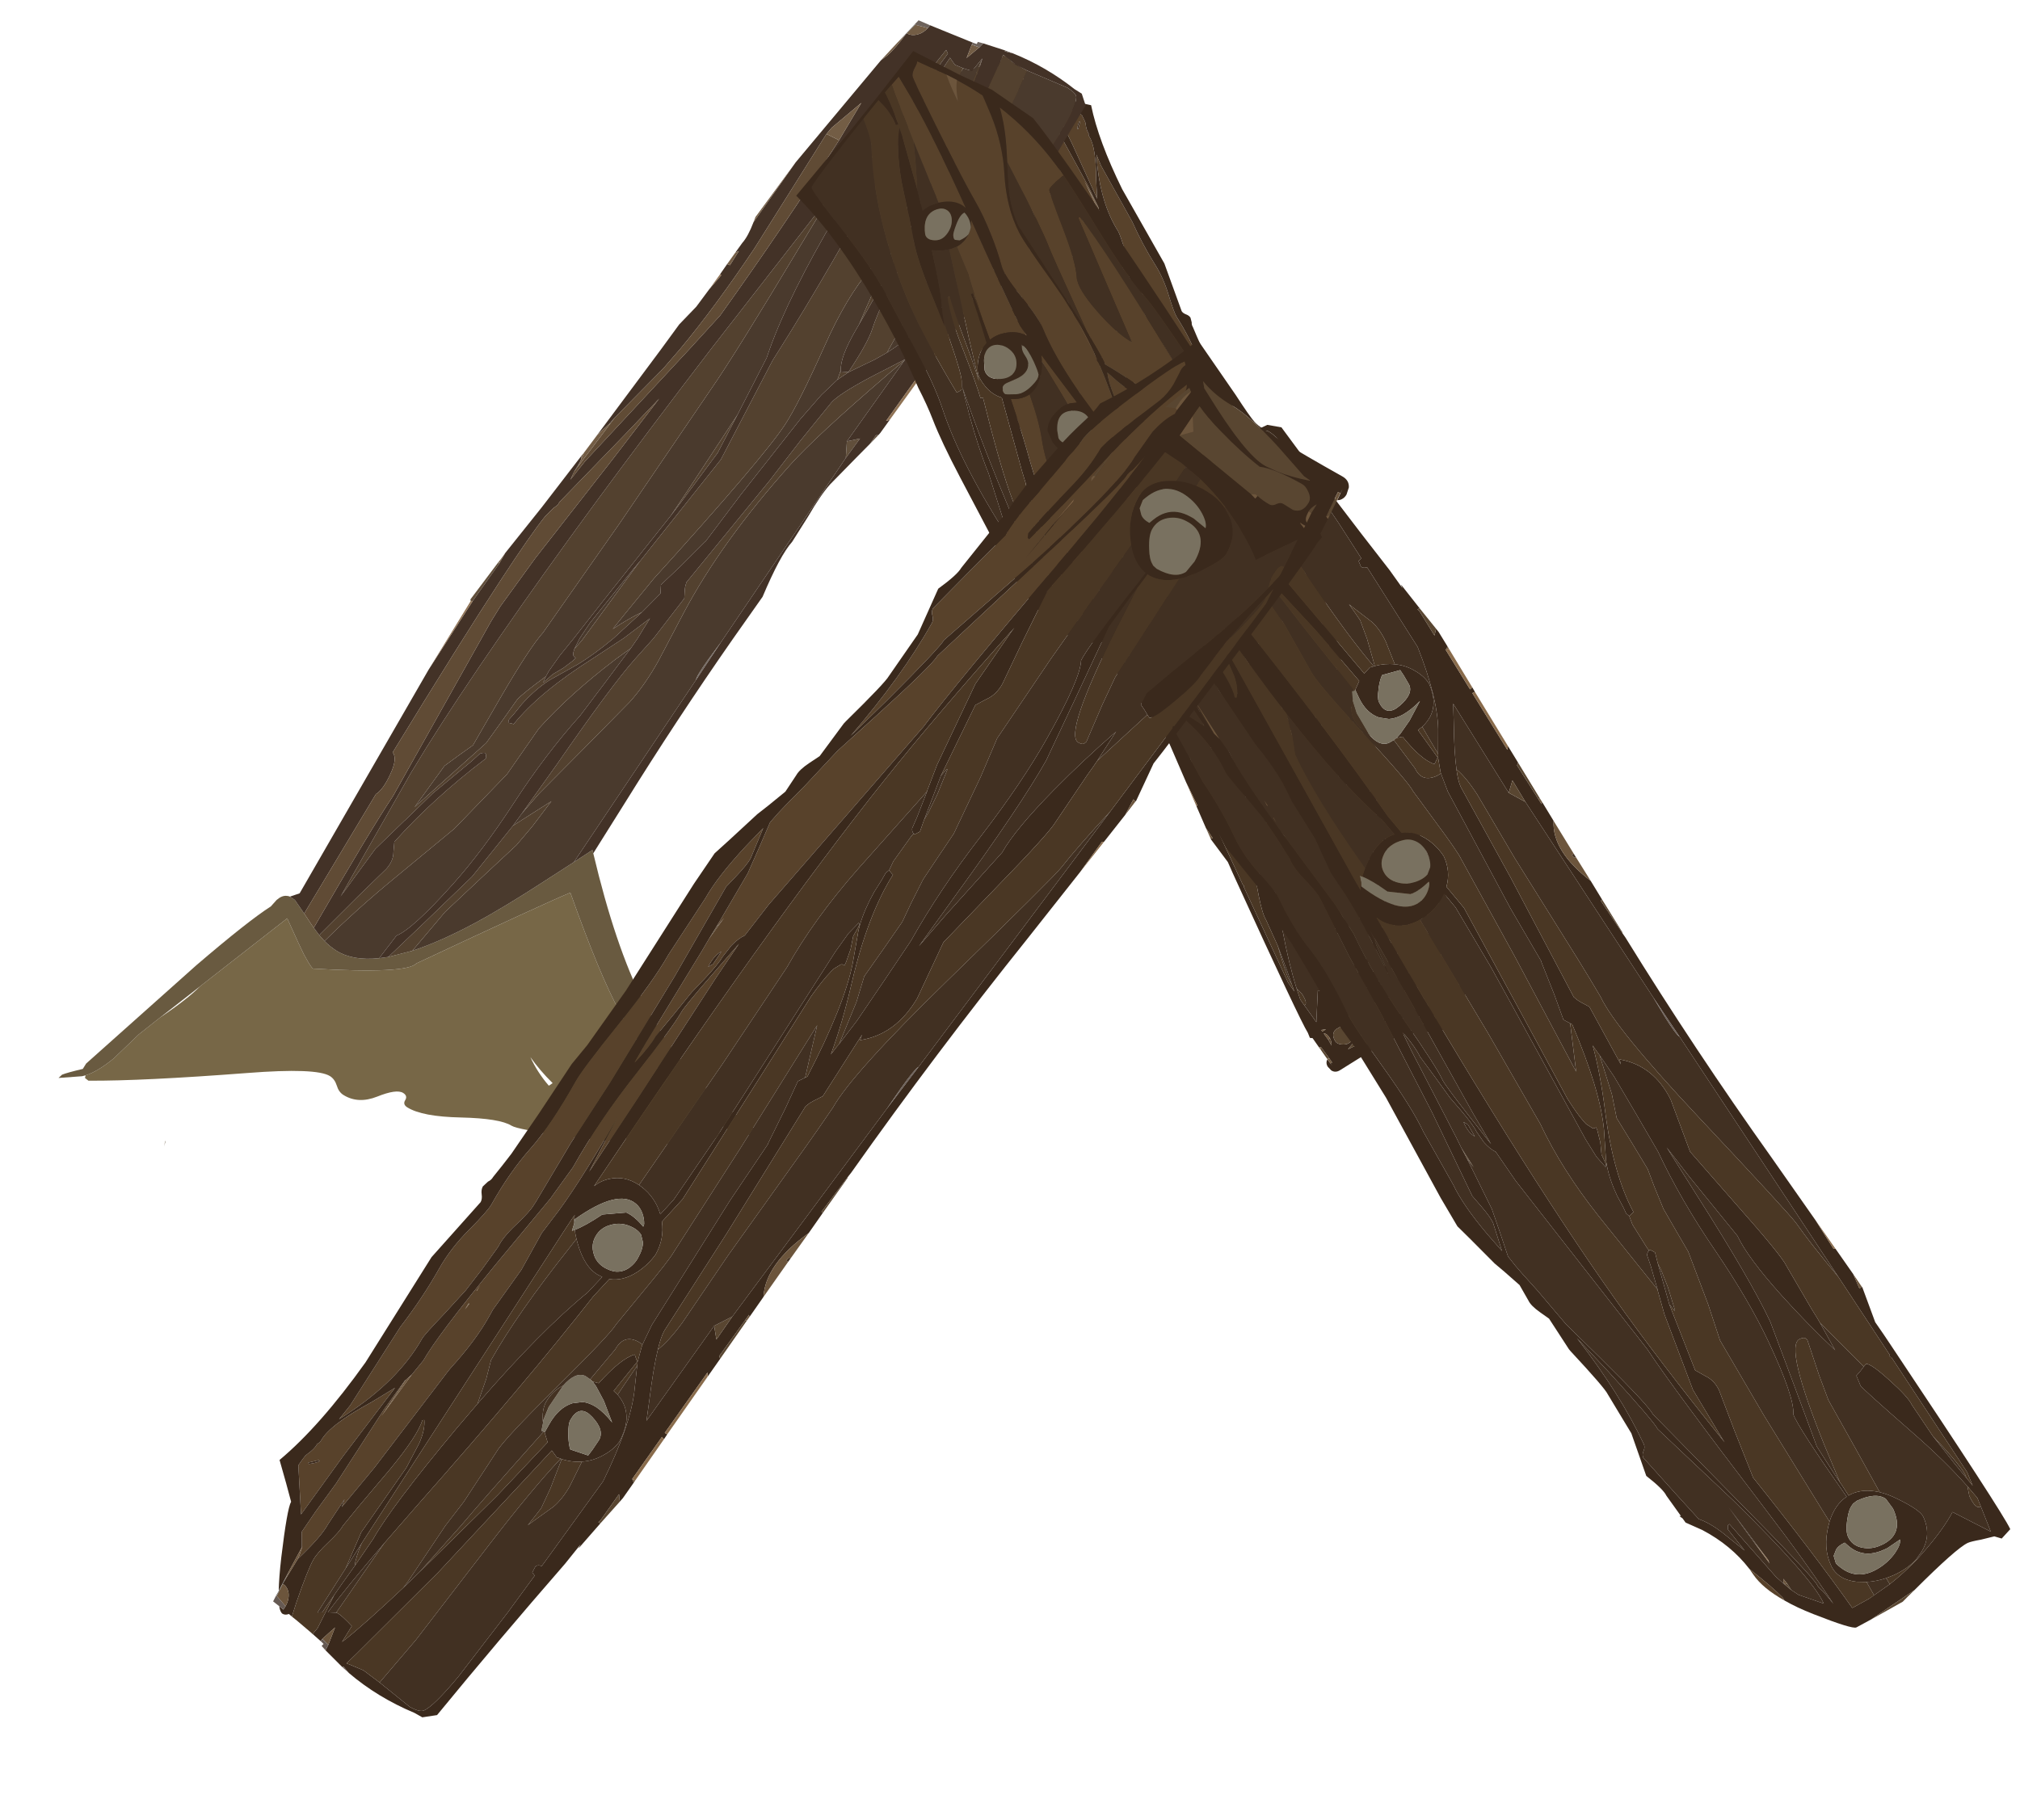 <?xml version="1.0" encoding="UTF-8" standalone="no"?>
<svg xmlns:ffdec="https://www.free-decompiler.com/flash" xmlns:xlink="http://www.w3.org/1999/xlink" ffdec:objectType="frame" height="655.5px" width="727.3px" xmlns="http://www.w3.org/2000/svg">
  <g transform="matrix(1.0, 0.0, 0.0, 1.0, 0.0, 0.0)">
    <use ffdec:characterId="1023" height="95.2" transform="matrix(0.715, 1.129, -1.005, 0.637, 372.116, 5.151)" width="293.45" xlink:href="#sprite0"/>
    <use ffdec:characterId="1025" height="144.75" transform="matrix(-1.139, 1.271, 1.358, 0.849, 336.65, 0.0)" width="295.7" xlink:href="#sprite1"/>
    <use ffdec:characterId="1027" height="224.25" id="am_Foreground" transform="matrix(0.989, -0.052, 0.051, 0.963, 284.05, 20.74)" width="179.25" xlink:href="#sprite2"/>
    <use ffdec:characterId="1029" height="94.8" id="am_Foreground" transform="matrix(0.741, 1.582, 1.562, -0.731, 374.575, 190.572)" width="276.35" xlink:href="#sprite3"/>
    <use ffdec:characterId="1023" height="95.2" id="am_Foreground" transform="matrix(0.951, -1.693, 1.508, 0.847, 73.075, 574.884)" width="293.45" xlink:href="#sprite0"/>
  </g>
  <defs>
    <g id="sprite0" transform="matrix(1.0, 0.0, 0.0, 1.0, 0.0, 12.95)">
      <use ffdec:characterId="1022" height="95.2" transform="matrix(1.0, 0.0, 0.0, 1.0, 0.0, -12.95)" width="293.45" xlink:href="#shape0"/>
    </g>
    <g id="shape0" transform="matrix(1.0, 0.0, 0.0, 1.0, 0.0, 12.95)">
      <path d="M16.9 0.0 L19.4 -1.6 23.95 -1.15 30.3 -0.3 46.65 0.85 53.25 1.7 53.4 1.8 45.3 1.05 54.85 2.35 58.15 3.0 Q63.3 3.0 80.05 6.3 L95.9 9.55 99.45 10.0 102.95 10.45 Q112.9 10.45 123.85 12.4 134.85 14.3 137.95 14.3 139.15 14.3 146.7 16.05 L154.2 17.8 146.7 17.1 120.25 15.2 103.7 13.85 113.85 13.5 115.05 13.45 Q99.6 13.25 92.75 12.0 L89.5 11.5 81.7 11.55 72.7 10.45 71.05 10.45 Q66.05 10.45 59.45 8.75 L58.75 8.6 36.35 5.05 27.05 3.15 28.55 2.85 23.0 2.4 Q20.35 2.45 14.65 0.45 L15.5 0.35 17.1 0.0 16.9 0.0 M267.0 35.3 L267.45 35.4 Q277.7 38.4 285.25 42.05 284.7 42.45 284.1 42.45 L279.7 40.45 280.45 42.45 280.25 42.85 279.45 42.85 Q277.45 41.35 274.45 40.65 L268.85 40.0 Q263.0 40.0 241.95 32.05 L221.95 24.05 Q220.3 24.05 207.0 19.85 L197.95 16.85 Q212.15 20.1 223.55 20.1 224.25 20.1 224.8 19.45 225.35 18.8 226.05 18.8 L235.35 21.65 244.4 24.5 Q247.75 24.5 254.4 26.15 L261.9 27.75 Q262.6 27.75 264.25 28.25 L266.6 28.7 Q268.75 28.7 278.05 33.25 287.05 37.65 288.85 39.3 L288.3 39.85 Q287.75 39.5 287.05 39.5 L284.15 39.6 Q282.1 39.55 280.25 38.75 268.4 32.9 266.95 32.9 263.0 32.9 257.85 31.35 250.2 29.1 246.85 28.45 L246.05 28.8 245.95 29.2 Q252.8 31.45 267.0 35.3 L266.8 35.3 262.05 34.35 261.55 34.25 260.9 34.55 262.15 34.85 267.7 35.5 267.0 35.3 M61.45 -4.6 Q68.3 -3.5 74.35 -3.5 78.8 -3.5 83.5 -2.0 88.2 -0.55 89.55 -0.55 96.6 -0.55 102.2 0.85 107.8 2.2 117.15 2.2 119.8 2.2 130.15 4.15 140.45 6.1 146.05 6.1 L158.5 7.05 Q163.1 7.05 170.65 9.1 L175.1 10.4 173.2 10.65 169.05 11.2 Q167.7 11.2 165.05 10.45 L162.25 9.65 143.1 9.45 120.0 8.55 106.7 7.6 93.95 7.25 93.35 7.2 Q92.0 7.2 88.55 6.0 85.3 4.85 83.35 5.0 L78.2 4.35 73.35 3.55 67.6 2.05 Q62.4 0.55 61.6 0.55 52.65 0.55 42.35 -5.5 L41.0 -6.3 44.25 -5.7 61.45 -4.6 M31.2 -7.45 L31.0 -7.25 Q31.75 -6.1 32.45 -5.55 L32.55 -5.8 31.2 -7.45 M22.15 -3.5 L29.85 -9.0 31.2 -8.85 32.05 -8.7 32.4 -8.55 Q33.9 -7.75 34.9 -7.75 L35.05 -7.75 Q35.4 -7.4 35.95 -7.4 39.3 -7.4 46.65 -2.2 L51.15 0.65 35.4 -1.8 22.15 -3.5 M256.45 33.25 L251.0 32.15 242.8 30.55 256.05 33.35 256.85 33.3 256.45 33.25 M154.65 11.95 L156.55 12.0 166.35 12.2 171.5 11.65 176.65 11.05 178.95 11.6 180.9 12.15 185.6 13.6 194.35 16.0 203.5 19.45 Q216.85 24.45 218.75 24.45 L241.15 32.45 Q263.2 40.4 265.0 40.4 265.7 40.4 266.6 40.9 L268.15 41.35 269.95 41.8 Q260.3 40.4 245.55 37.15 215.8 30.6 206.05 29.15 L163.2 19.2 156.05 18.0 Q155.05 17.15 153.2 16.6 L150.6 16.15 Q149.15 16.15 145.5 15.15 L142.0 14.15 136.8 13.15 131.65 12.1 Q129.6 12.1 126.15 11.15 L125.5 10.95 129.65 11.0 149.8 11.8 152.35 11.85 157.0 12.45 154.65 11.95 M147.65 14.55 L148.55 15.15 151.35 15.4 Q150.1 14.45 147.65 14.55 M74.25 5.6 L75.45 5.65 74.25 5.55 74.25 5.6 M71.45 5.55 L71.5 5.4 70.2 5.35 71.45 5.55" fill="#58422b" fill-rule="evenodd" stroke="none"/>
      <path d="M7.75 0.25 Q9.9 -1.05 13.4 -2.7 21.8 -6.6 23.3 -6.6 L25.85 -9.4 29.0 -12.95 Q38.15 -9.05 52.6 -7.3 L75.6 -6.05 88.95 -2.75 Q89.6 -2.75 90.3 -3.35 91.0 -3.95 91.7 -3.95 L92.95 -3.5 Q93.5 -3.05 94.15 -3.05 L96.85 -2.55 99.55 -2.1 108.6 -1.2 119.55 -0.3 121.8 0.15 124.05 0.6 136.35 2.05 159.8 3.5 166.6 4.15 170.2 5.5 176.8 7.9 179.15 9.0 183.0 10.7 186.65 11.0 Q187.85 11.0 189.85 12.15 L191.85 13.3 199.3 14.35 199.85 14.5 Q209.65 17.7 211.1 17.7 L215.8 18.2 220.45 18.7 229.7 17.75 229.8 17.8 Q233.7 19.8 235.15 19.8 L244.65 21.55 Q248.15 22.5 250.4 22.55 L255.7 23.35 257.3 23.7 263.45 25.15 Q266.15 25.7 270.5 27.3 272.3 27.95 274.35 28.25 282.7 34.7 293.45 39.55 L288.05 51.95 Q285.85 56.65 285.35 58.25 284.55 61.05 284.55 79.65 284.55 81.3 283.35 81.95 L282.0 82.25 Q281.3 82.25 280.8 81.85 280.45 81.6 280.25 81.15 L282.55 80.95 281.65 81.0 281.65 80.45 280.45 80.5 276.6 80.8 276.35 81.35 273.3 81.5 272.85 82.15 271.4 81.85 Q267.4 81.85 226.85 75.6 L223.95 75.15 221.0 74.65 213.4 75.3 213.2 75.25 213.35 74.65 210.1 74.75 203.85 73.65 203.55 73.25 196.8 72.4 181.3 69.65 Q154.3 64.65 127.35 61.5 L126.2 61.3 118.35 60.1 118.25 60.45 113.75 59.95 Q104.8 55.25 99.3 58.25 L94.75 57.75 95.1 57.45 93.9 57.3 85.75 56.25 85.35 56.7 81.35 56.25 82.0 55.8 68.35 54.2 68.35 54.8 67.25 54.7 67.45 54.1 57.95 53.0 57.5 53.65 54.0 53.25 53.15 53.05 54.3 52.15 48.35 51.45 47.9 51.25 47.9 51.75 41.95 50.35 41.95 50.3 42.7 50.3 38.15 49.45 Q19.45 45.1 2.05 41.65 L0.35 39.2 0.35 37.3 Q-0.5 29.05 0.85 21.35 L1.4 19.7 1.2 19.6 2.4 14.8 2.45 14.8 3.55 14.75 6.95 14.2 3.95 13.05 3.45 12.95 3.95 10.35 3.85 10.8 5.25 11.1 12.1 10.75 11.25 10.65 14.6 11.0 18.7 11.5 24.75 12.1 Q31.65 12.1 50.15 15.95 L56.05 17.25 Q73.55 21.25 84.1 25.9 L87.9 26.95 87.85 26.0 Q87.85 22.7 91.15 19.0 L91.7 18.4 92.4 17.7 92.75 17.4 92.85 17.3 93.0 17.15 Q94.65 18.7 98.0 20.6 L100.5 24.75 Q100.65 26.65 99.75 29.25 100.2 29.4 101.3 28.35 102.55 27.1 102.8 25.55 103.6 20.8 94.75 16.1 L94.05 16.4 Q94.7 15.9 95.4 15.65 L94.65 15.55 93.45 15.45 92.8 15.4 92.15 15.35 91.5 15.3 90.05 15.2 23.7 10.5 23.0 10.45 17.45 10.1 24.75 9.25 39.25 10.85 44.35 10.7 Q47.1 10.4 48.6 9.25 L48.4 8.9 Q45.55 9.65 37.55 8.05 L29.2 6.25 26.65 5.75 24.1 5.25 Q22.8 5.25 20.1 4.3 17.35 3.35 15.95 3.35 13.8 3.35 7.65 4.6 L4.8 5.25 4.95 4.45 Q4.4 3.95 4.4 3.3 4.4 2.75 5.3 1.9 L5.25 2.4 5.15 3.0 5.9 3.05 Q7.3 3.05 8.3 2.25 9.25 1.4 9.25 0.25 L9.55 0.25 14.65 0.45 Q20.35 2.45 23.0 2.4 L28.55 2.85 27.05 3.15 36.35 5.05 58.75 8.6 59.45 8.75 Q66.05 10.45 71.05 10.45 L72.7 10.45 81.7 11.55 89.5 11.5 92.75 12.0 Q99.6 13.25 115.05 13.45 L113.85 13.5 103.7 13.85 120.25 15.2 146.7 17.1 154.2 17.8 146.7 16.05 Q139.15 14.3 137.95 14.3 134.85 14.3 123.85 12.4 112.9 10.45 102.95 10.45 L99.45 10.0 95.9 9.55 80.05 6.3 Q63.3 3.0 58.15 3.0 L54.85 2.35 53.4 1.8 53.25 1.7 46.65 0.85 30.3 -0.3 23.95 -1.15 19.4 -1.6 16.9 0.0 12.1 0.1 7.75 0.25 M22.15 -3.5 L35.4 -1.8 51.15 0.65 46.65 -2.2 Q39.3 -7.4 35.95 -7.4 35.4 -7.4 35.05 -7.75 L34.9 -7.75 Q33.9 -7.75 32.4 -8.55 L32.05 -8.7 31.2 -8.85 29.85 -9.0 22.15 -3.5 M31.2 -7.45 L32.55 -5.8 32.45 -5.55 Q31.75 -6.1 31.0 -7.25 L31.2 -7.45 M61.45 -4.6 L44.25 -5.7 41.0 -6.3 42.35 -5.5 Q52.65 0.55 61.6 0.55 62.4 0.55 67.6 2.05 L73.35 3.55 78.2 4.35 83.35 5.0 Q85.3 4.85 88.55 6.0 92.0 7.2 93.35 7.2 L93.95 7.25 106.7 7.6 120.0 8.55 143.1 9.45 162.25 9.65 165.05 10.45 Q167.7 11.2 169.05 11.2 L173.2 10.65 175.1 10.4 170.65 9.1 Q163.1 7.05 158.5 7.05 L146.05 6.1 Q140.45 6.1 130.15 4.15 119.8 2.2 117.15 2.2 107.8 2.2 102.2 0.85 96.6 -0.55 89.55 -0.55 88.2 -0.55 83.5 -2.0 78.8 -3.5 74.35 -3.5 68.3 -3.5 61.45 -4.6 M284.1 42.45 Q284.7 42.45 285.25 42.05 277.7 38.4 267.45 35.4 L267.0 35.3 Q252.8 31.45 245.95 29.2 L246.05 28.8 246.85 28.45 Q250.2 29.1 257.85 31.35 263.0 32.9 266.95 32.9 268.4 32.9 280.25 38.75 282.1 39.55 284.15 39.6 L287.05 39.5 Q287.75 39.5 288.3 39.85 L288.85 39.3 Q287.05 37.65 278.05 33.25 268.75 28.7 266.6 28.7 L264.25 28.25 Q262.6 27.75 261.9 27.75 L254.4 26.15 Q247.75 24.5 244.4 24.5 L235.35 21.65 226.05 18.8 Q225.35 18.8 224.8 19.45 224.25 20.1 223.55 20.1 212.15 20.1 197.95 16.85 L207.0 19.85 Q220.3 24.05 221.95 24.05 L241.95 32.05 Q263.0 40.0 268.85 40.0 L274.45 40.65 Q277.45 41.35 279.45 42.85 L280.25 42.85 284.4 43.55 284.45 43.55 284.95 42.85 284.1 42.45 M286.25 45.6 L285.65 46.85 Q279.25 59.75 279.25 64.5 L279.25 64.65 279.25 64.8 279.4 66.85 279.4 67.0 279.65 68.95 279.7 69.1 Q280.05 71.25 280.75 73.65 L280.95 74.25 281.1 72.65 283.5 65.0 Q285.95 56.65 286.0 52.35 286.05 48.2 287.3 44.65 L286.25 45.6 M251.0 32.15 L256.05 33.35 242.8 30.55 251.0 32.15 M260.1 47.05 Q259.5 47.8 259.5 49.35 L260.5 49.8 Q261.7 50.35 262.5 51.2 264.25 53.0 264.25 56.25 L264.25 56.95 263.75 60.1 Q264.75 59.8 265.8 58.0 266.9 56.05 267.2 53.8 268.05 47.85 262.6 45.85 L261.0 46.1 260.1 47.05 M254.25 48.35 L254.8 47.9 254.9 47.8 Q258.6 44.75 262.6 44.75 265.8 44.75 267.85 48.15 L268.75 50.0 Q269.5 51.85 269.75 54.05 L269.85 55.65 Q269.9 59.0 268.8 61.5 L267.9 63.1 Q265.65 66.5 261.5 66.5 260.0 66.5 256.0 63.25 254.25 61.85 253.15 60.45 251.0 57.7 251.0 54.85 L251.05 54.25 250.95 54.25 248.35 53.9 247.9 53.8 247.85 53.8 245.9 53.5 239.1 52.6 225.45 53.75 211.75 54.85 Q202.2 54.85 181.6 52.15 L170.15 50.7 177.6 52.4 192.85 56.25 Q197.75 56.25 207.75 59.3 215.1 61.55 222.75 64.6 L222.85 64.6 216.3 64.15 216.25 64.15 215.15 64.05 213.1 63.8 202.75 62.85 Q200.4 62.85 186.85 58.8 L173.0 54.75 161.55 55.7 Q153.7 55.5 149.6 49.6 L150.65 49.4 137.15 48.55 Q135.3 47.1 134.7 46.8 L133.95 46.45 106.15 45.1 84.85 43.7 Q83.55 43.7 81.2 44.45 77.85 45.5 72.4 48.0 L68.65 49.65 90.15 52.25 88.15 54.05 93.3 54.6 140.95 61.45 150.6 62.95 209.35 71.7 228.35 74.5 228.75 74.35 228.95 74.6 257.05 78.75 260.05 78.6 258.05 78.1 254.45 77.15 247.25 75.45 239.6 74.25 Q237.85 74.25 233.2 72.25 228.45 70.25 228.0 69.25 L228.3 68.55 228.8 67.6 229.35 66.35 231.6 66.25 Q232.1 66.25 244.7 71.85 252.95 75.55 259.7 77.55 L262.75 78.4 264.6 78.3 270.2 77.95 263.2 72.45 Q265.4 69.5 267.65 64.55 L268.95 61.55 Q270.35 57.85 271.2 54.2 L272.1 49.0 272.35 45.25 272.35 45.0 Q258.8 42.55 239.35 37.8 L228.7 38.45 220.1 39.1 Q217.8 39.1 216.2 37.75 L214.25 36.35 199.7 37.3 191.05 38.75 188.75 39.2 188.0 38.65 187.8 38.25 187.85 38.25 Q188.1 37.65 188.6 37.45 L190.85 37.2 195.9 36.4 196.0 36.35 201.1 35.5 209.4 34.85 217.7 34.2 229.3 35.4 230.3 35.55 Q208.95 30.25 193.55 27.45 159.8 21.3 101.85 16.2 103.35 16.9 104.4 18.25 106.35 20.7 106.1 24.25 L106.05 24.8 Q105.6 28.45 103.3 31.1 L106.9 32.05 121.15 33.45 130.8 34.1 146.25 35.1 161.65 36.1 165.75 36.6 168.45 37.4 Q168.4 37.65 167.85 37.75 L165.8 37.75 163.45 38.6 160.95 39.1 160.25 39.15 160.25 38.85 160.25 38.65 160.1 38.4 158.75 37.55 158.0 37.3 157.95 37.3 Q156.0 36.7 152.3 36.25 L137.55 35.4 107.75 33.6 102.25 32.15 Q99.7 34.35 96.35 34.35 94.05 34.05 91.95 32.85 89.05 31.15 88.2 28.45 L83.9 27.3 Q64.1 23.9 33.9 16.6 L25.1 14.55 Q14.15 12.1 8.75 11.35 L9.45 12.9 9.5 13.05 9.5 13.2 9.5 13.25 Q9.5 14.25 8.7 17.1 L5.25 16.95 5.55 17.1 Q10.05 19.2 19.6 22.55 L24.25 24.1 41.8 29.8 43.4 30.3 56.2 33.9 57.6 32.25 57.55 32.35 59.25 32.35 Q62.8 32.35 64.75 34.4 L65.9 36.15 Q66.4 37.45 66.3 39.2 66.15 41.15 65.25 43.6 L68.0 39.9 69.65 37.0 70.1 35.9 70.4 37.15 Q76.4 38.65 78.3 40.75 L77.35 41.95 70.5 40.65 70.25 41.75 Q69.85 43.05 69.05 44.15 66.95 46.85 62.75 46.85 60.9 46.6 59.0 45.2 57.25 43.95 56.2 42.1 55.15 40.35 54.75 38.1 L54.75 37.95 54.6 37.1 55.25 35.5 47.9 33.5 25.2 27.3 4.75 20.8 2.2 19.95 2.3 20.75 2.6 23.7 2.1 27.9 0.9 35.85 Q0.9 38.15 1.6 38.8 3.2 40.15 10.2 41.6 L24.95 44.0 33.45 45.15 33.55 44.95 33.75 44.4 34.9 44.35 Q35.5 44.45 35.65 45.4 L35.65 45.45 36.35 45.55 54.95 47.95 Q66.1 47.25 72.1 44.55 L76.7 42.35 77.05 42.2 77.4 42.0 77.65 41.95 80.3 41.2 80.6 41.15 84.6 40.85 111.9 42.35 124.55 43.5 124.35 43.45 131.8 43.0 137.3 42.5 138.55 43.45 138.95 43.75 Q153.7 43.2 161.3 40.45 L167.25 38.1 168.3 37.8 Q171.2 37.05 174.85 37.05 L177.5 37.2 179.0 37.2 179.7 37.55 179.4 38.4 179.35 38.7 Q170.6 38.2 158.25 42.2 150.65 44.7 144.65 45.75 L146.4 46.05 147.1 46.2 152.4 47.05 161.3 47.9 170.2 48.7 Q181.25 48.7 193.65 50.75 206.05 52.75 215.35 52.75 228.05 52.75 231.05 51.0 233.95 50.75 251.1 53.8 251.5 50.9 254.25 48.35 M152.35 11.85 L149.8 11.8 129.65 11.0 125.5 10.95 126.15 11.15 Q129.6 12.1 131.65 12.1 L136.8 13.15 142.0 14.15 145.5 15.15 Q149.15 16.15 150.6 16.15 L153.2 16.6 Q155.05 17.15 156.05 18.0 L163.2 19.2 206.05 29.15 Q215.8 30.6 245.55 37.15 260.3 40.4 269.95 41.8 L268.15 41.35 266.6 40.9 Q265.7 40.4 265.0 40.4 263.2 40.4 241.15 32.45 L218.75 24.45 Q216.85 24.45 203.5 19.45 L194.35 16.0 185.6 13.6 180.9 12.15 178.95 11.6 176.65 11.05 171.5 11.65 166.35 12.2 156.55 12.0 154.65 11.95 152.35 11.85 M280.7 46.35 L276.4 45.95 273.4 64.85 273.05 66.1 273.7 66.25 Q273.4 67.65 273.4 69.3 273.4 69.95 274.1 70.5 274.75 71.0 274.75 71.7 L274.65 74.1 Q275.0 76.2 277.3 76.2 278.2 76.2 278.95 75.05 279.65 74.0 279.65 73.15 279.65 66.45 278.6 63.65 279.25 58.8 280.9 52.65 281.85 49.0 282.9 46.6 L280.7 46.35 M258.75 50.5 Q257.4 50.5 255.25 52.0 253.65 53.05 253.1 54.15 L252.95 54.4 252.75 55.35 Q252.75 59.7 254.9 61.0 L257.35 61.5 Q262.85 61.5 263.15 56.65 L263.15 56.05 263.15 56.0 Q263.15 53.85 261.95 52.2 260.7 50.5 258.75 50.5 M275.85 77.1 L275.75 77.1 Q274.3 77.1 273.95 77.75 L273.85 77.9 275.8 77.75 277.7 77.85 Q276.75 77.15 275.85 77.1 M273.2 77.95 Q273.15 77.25 273.25 76.7 L273.1 76.9 272.7 77.95 273.2 77.95 M147.65 14.55 Q150.1 14.45 151.35 15.4 L148.55 15.15 147.65 14.55 M93.85 21.6 Q92.1 21.6 90.9 23.0 89.6 24.4 89.6 26.6 L89.65 27.4 Q89.75 28.25 90.0 28.9 90.6 30.3 92.0 31.0 93.2 31.55 94.25 31.5 96.1 31.5 97.2 30.8 L98.25 29.7 Q98.85 28.5 98.6 26.55 98.35 24.6 97.05 23.15 95.7 21.6 93.85 21.6 M59.25 36.9 Q57.65 38.0 57.1 38.75 L57.75 42.6 59.05 42.8 61.25 43.0 Q63.35 43.0 64.35 39.4 L64.55 38.5 Q64.9 35.75 61.85 35.75 61.05 35.75 59.45 36.8 L59.25 36.9" fill="#3a291c" fill-rule="evenodd" stroke="none"/>
      <path d="M47.9 51.75 L47.9 51.25 48.35 51.45 54.3 52.15 53.15 53.05 47.9 51.75 M85.35 56.7 L85.75 56.25 93.9 57.3 93.95 57.65 85.35 56.7 M118.25 60.45 L118.35 60.1 126.2 61.3 126.25 61.4 122.9 61.0 118.25 60.45 M276.6 80.8 L280.45 80.5 279.85 81.15 277.15 81.3 276.6 80.8 M267.0 35.3 L267.7 35.5 262.15 34.85 262.05 34.35 266.8 35.3 267.0 35.3 M280.45 42.45 L279.7 40.45 284.1 42.45 284.95 42.85 284.45 43.55 Q283.7 42.85 282.05 42.55 L280.45 42.45 M286.25 45.6 L287.3 44.65 Q286.05 48.2 286.0 52.35 285.95 56.65 283.5 65.0 L281.1 72.65 280.95 74.25 280.75 73.65 Q280.05 71.25 279.7 69.1 L279.65 68.95 279.4 67.0 279.4 66.85 279.25 64.8 279.25 64.65 279.25 64.5 Q279.25 59.75 285.65 46.85 L286.25 45.6 M93.3 54.6 L88.15 54.05 90.15 52.25 93.3 54.6 M154.65 11.95 L157.0 12.45 152.35 11.85 154.65 11.95 M276.4 45.95 L278.25 48.05 280.7 46.35 282.9 46.6 Q281.85 49.0 280.9 52.65 279.25 58.8 278.6 63.65 279.65 66.45 279.65 73.15 279.65 74.0 278.95 75.05 278.2 76.2 277.3 76.2 275.0 76.2 274.65 74.1 L274.75 71.7 Q274.75 71.0 274.1 70.5 273.4 69.95 273.4 69.3 273.4 67.65 273.7 66.25 L273.8 65.65 273.4 64.85 276.4 45.95 M275.85 77.1 Q276.75 77.15 277.7 77.85 L275.8 77.75 275.85 77.1" fill="#594631" fill-rule="evenodd" stroke="none"/>
      <path d="M12.1 0.1 L16.9 0.0 17.1 0.0 15.5 0.35 14.65 0.45 9.55 0.25 12.1 0.1 M53.4 1.8 L54.85 2.35 45.3 1.05 53.4 1.8 M9.25 0.25 Q9.25 1.4 8.3 2.25 7.3 3.05 5.9 3.05 L6.75 0.4 9.25 0.25 M3.95 13.05 L6.95 14.2 3.55 14.75 3.95 13.05 M57.5 53.65 L57.95 53.0 58.0 53.7 57.5 53.65 M93.9 57.3 L95.1 57.45 94.75 57.75 93.95 57.65 93.9 57.3 M99.3 58.25 Q104.8 55.25 113.75 59.95 L108.0 59.25 108.0 58.9 107.25 58.65 107.2 59.15 99.3 58.25 M210.1 74.75 L213.35 74.65 213.2 75.25 210.1 74.75 M276.35 81.35 L276.6 80.8 277.15 81.3 276.35 81.35 M280.45 80.5 L281.65 80.45 281.65 81.0 279.85 81.15 280.45 80.5 M262.15 34.85 L260.9 34.55 261.55 34.25 262.05 34.35 262.15 34.85 M280.25 42.85 L280.45 42.45 282.05 42.55 Q283.7 42.85 284.45 43.55 L284.4 43.55 280.25 42.85 M256.05 33.35 L256.45 33.25 256.85 33.3 256.05 33.35 M280.7 46.35 L278.25 48.05 276.4 45.95 280.7 46.35 M273.4 64.85 L273.8 65.65 273.7 66.25 273.05 66.1 273.4 64.85 M275.8 77.75 L273.85 77.9 273.95 77.75 Q274.3 77.1 275.75 77.1 L275.85 77.1 275.8 77.75 M273.2 77.95 L272.7 77.95 273.1 76.9 273.25 76.7 Q273.15 77.25 273.2 77.95 M71.45 5.55 L70.2 5.35 71.5 5.4 71.45 5.55" fill="#6c553c" fill-rule="evenodd" stroke="none"/>
      <path d="M57.95 53.0 L67.45 54.1 67.25 54.7 58.0 53.7 57.95 53.0 M68.35 54.8 L68.35 54.2 82.0 55.8 81.35 56.25 68.35 54.8 M196.8 72.4 L203.55 73.25 203.85 73.65 196.8 72.4 M256.45 33.25 L256.05 33.35 251.0 32.15 256.45 33.25 M74.25 5.6 L74.25 5.55 75.45 5.65 74.25 5.6" fill="#896b4b" fill-rule="evenodd" stroke="none"/>
      <path d="M4.8 5.25 L7.65 4.6 Q13.8 3.35 15.95 3.35 17.35 3.35 20.1 4.3 22.8 5.25 24.1 5.25 L26.65 5.75 29.2 6.25 37.55 8.05 Q45.55 9.65 48.4 8.9 L48.6 9.25 Q47.1 10.4 44.35 10.7 L39.25 10.85 24.75 9.25 17.45 10.1 17.4 10.1 7.8 9.5 8.25 10.35 8.9 10.4 11.25 10.65 12.1 10.75 5.25 11.1 3.85 10.8 3.95 10.35 4.6 6.6 4.8 5.25 M23.0 10.45 L23.7 10.5 90.05 15.2 91.5 15.3 92.15 15.35 92.8 15.4 93.45 15.45 94.65 15.55 95.4 15.65 Q94.7 15.9 94.05 16.4 L92.6 16.75 93.0 17.15 92.85 17.3 92.75 17.4 92.4 17.7 91.7 18.4 89.7 18.05 Q74.15 15.25 64.35 15.25 L60.85 16.3 56.05 17.25 50.15 15.95 Q31.65 12.1 24.75 12.1 L18.7 11.5 Q20.1 10.8 23.0 10.45 M268.75 50.0 L267.85 48.15 Q265.8 44.75 262.6 44.75 258.6 44.75 254.9 47.8 L254.8 47.9 254.25 48.35 251.45 48.0 228.65 45.35 210.85 43.7 203.05 44.65 191.5 45.55 187.1 45.15 181.35 44.65 176.3 44.9 172.55 45.2 166.45 44.55 160.3 43.85 155.45 45.05 147.05 46.2 146.4 46.05 144.65 45.75 Q150.65 44.7 158.25 42.2 170.6 38.2 179.35 38.7 L179.4 38.4 179.7 37.55 181.55 37.4 187.25 38.1 187.85 38.25 187.8 38.25 188.0 38.65 188.75 39.2 191.05 38.75 192.5 38.8 196.4 38.55 201.3 37.85 201.3 37.7 199.7 37.3 214.25 36.35 216.2 37.75 Q217.8 39.1 220.1 39.1 L228.7 38.45 239.35 37.8 Q258.8 42.55 272.35 45.0 L272.35 45.25 272.1 49.0 271.9 50.25 268.75 50.0 M168.3 37.8 L167.25 38.1 161.3 40.45 Q153.7 43.2 138.95 43.75 L138.55 43.45 148.1 40.3 121.25 38.9 98.45 37.4 Q96.7 37.4 89.2 35.85 L81.45 34.3 Q79.55 34.3 66.0 29.95 52.5 25.6 50.05 25.6 L38.95 24.75 36.2 24.3 33.45 23.85 21.0 22.75 19.6 22.55 Q10.05 19.2 5.55 17.1 L5.25 16.95 8.7 17.1 Q9.5 14.25 9.5 13.25 L9.5 13.2 9.5 13.05 9.45 12.9 18.6 13.85 25.1 14.55 33.9 16.6 Q64.1 23.9 83.9 27.3 L88.2 28.45 Q89.05 31.15 91.95 32.85 94.05 34.05 96.35 34.35 99.7 34.35 102.25 32.15 L107.75 33.6 137.55 35.4 152.3 36.25 Q156.0 36.7 157.95 37.3 L158.0 37.3 158.75 37.55 160.1 38.4 160.25 38.65 160.25 38.85 160.25 39.15 160.95 39.1 163.45 38.6 165.8 37.75 167.85 37.75 168.3 37.8 M80.6 41.15 L80.3 41.2 77.65 41.95 77.4 42.0 77.05 42.2 76.7 42.35 72.0 41.9 70.25 41.75 70.5 40.65 77.35 41.95 78.3 40.75 Q76.4 38.65 70.4 37.15 L70.1 35.9 70.25 35.2 77.4 36.7 Q80.7 36.7 80.7 40.25 L80.6 41.15 M2.1 27.9 L2.6 23.7 2.3 20.75 2.2 19.95 4.75 20.8 25.2 27.3 47.9 33.5 55.25 35.5 54.6 37.1 54.75 37.95 Q47.35 35.85 34.1 33.7 L12.3 30.15 2.1 27.9 M54.75 38.1 Q55.15 40.35 56.2 42.1 L51.15 42.4 Q48.45 42.4 46.35 41.55 L41.0 38.75 42.85 39.1 44.95 39.45 49.05 39.1 54.55 38.2 54.75 38.1 M57.6 32.25 L56.2 33.9 43.4 30.3 41.8 29.8 24.25 24.1 23.65 23.9 34.75 26.65 Q40.25 27.8 57.6 32.1 L57.6 32.25 M106.1 24.25 Q106.35 20.7 104.4 18.25 103.35 16.9 101.85 16.2 159.8 21.3 193.55 27.45 208.95 30.25 230.3 35.55 L229.3 35.4 217.7 34.2 209.4 34.85 201.1 35.5 196.0 36.35 195.9 36.4 177.0 31.75 Q165.0 28.9 154.75 28.9 L133.15 27.05 106.1 24.25 M271.2 54.2 Q270.35 57.85 268.95 61.55 L268.8 61.5 Q269.9 59.0 269.85 55.65 L269.75 54.05 271.2 54.2 M264.6 78.3 L262.75 78.4 259.7 77.55 261.7 77.05 Q264.9 77.05 264.6 78.3 M228.3 68.55 L228.0 69.25 Q228.45 70.25 233.2 72.25 237.85 74.25 239.6 74.25 L247.25 75.45 Q255.3 78.15 257.4 78.15 L258.05 78.1 260.05 78.6 257.05 78.75 228.95 74.6 228.75 74.35 228.35 74.5 209.35 71.7 Q200.8 69.4 195.7 68.5 193.3 68.05 167.2 59.4 143.5 51.55 136.25 51.55 L131.8 51.1 127.35 50.6 102.85 47.6 87.7 46.15 Q83.45 45.55 81.2 44.45 83.55 43.7 84.85 43.7 L106.15 45.1 133.95 46.45 134.7 46.8 Q135.3 47.1 137.15 48.55 L150.65 49.4 149.6 49.6 Q153.7 55.5 161.55 55.7 L173.0 54.75 186.85 58.8 Q200.4 62.85 202.75 62.85 L213.1 63.8 215.15 64.05 216.25 64.15 216.3 64.15 228.3 68.55 M247.85 53.8 L247.9 53.8 248.35 53.9 250.95 54.25 251.05 54.25 251.0 54.85 Q251.0 57.7 253.15 60.45 L243.0 59.75 231.45 58.9 225.95 59.35 218.4 60.25 217.85 60.0 Q217.55 59.7 217.55 58.85 217.55 55.35 239.55 54.15 L247.85 53.8" fill="#4a3724" fill-rule="evenodd" stroke="none"/>
      <path d="M94.05 16.4 L94.75 16.1 Q103.6 20.8 102.8 25.55 102.55 27.1 101.3 28.35 100.2 29.4 99.75 29.25 100.65 26.65 100.5 24.75 L98.0 20.6 Q94.65 18.7 93.0 17.15 L92.6 16.75 94.05 16.4 M260.1 47.05 L261.0 46.1 262.6 45.85 Q268.05 47.85 267.2 53.8 266.9 56.05 265.8 58.0 264.75 59.8 263.75 60.1 L264.25 56.95 264.25 56.25 Q264.25 53.0 262.5 51.2 261.7 50.35 260.5 49.8 L259.5 49.35 Q259.5 47.8 260.1 47.05 M70.1 35.9 L69.65 37.0 68.0 39.9 65.25 43.6 Q66.15 41.15 66.3 39.2 66.4 37.45 65.9 36.15 L64.75 34.4 Q62.8 32.35 59.25 32.35 L57.55 32.35 57.6 32.25 57.6 32.1 57.5 31.6 58.9 31.1 59.4 30.85 62.0 30.5 66.8 30.95 Q70.15 31.75 70.35 33.95 L70.25 35.2 70.1 35.9 M258.75 50.5 Q260.7 50.5 261.95 52.2 263.15 53.85 263.15 56.0 L263.15 56.05 263.15 56.65 Q262.85 61.5 257.35 61.5 L254.9 61.0 Q252.75 59.7 252.75 55.35 L252.95 54.4 253.1 54.15 Q253.65 53.05 255.25 52.0 257.4 50.5 258.75 50.5 M93.85 21.6 Q95.7 21.6 97.05 23.15 98.35 24.6 98.6 26.55 98.85 28.5 98.25 29.7 L97.2 30.8 Q96.1 31.5 94.25 31.5 93.2 31.55 92.0 31.0 90.6 30.3 90.0 28.9 89.75 28.25 89.65 27.4 L89.6 26.6 Q89.6 24.4 90.9 23.0 92.1 21.6 93.85 21.6 M59.25 36.9 L59.45 36.8 Q61.05 35.75 61.85 35.75 64.9 35.75 64.55 38.5 L64.35 39.4 Q63.35 43.0 61.25 43.0 L59.05 42.8 57.75 42.6 57.1 38.75 Q57.65 38.0 59.25 36.9" fill="#797160" fill-rule="evenodd" stroke="none"/>
      <path d="M17.45 10.1 L23.0 10.45 Q20.1 10.8 18.7 11.5 L14.6 11.0 11.25 10.65 8.9 10.4 8.25 10.35 7.8 9.5 17.4 10.1 17.45 10.1 M91.7 18.4 L91.15 19.0 Q87.85 22.7 87.85 26.0 L87.9 26.95 84.1 25.9 Q73.55 21.25 56.05 17.25 L60.85 16.3 64.35 15.25 Q74.15 15.25 89.7 18.05 L91.7 18.4 M254.25 48.35 Q251.5 50.9 251.1 53.8 233.95 50.75 231.05 51.0 228.05 52.75 215.35 52.75 206.05 52.75 193.65 50.75 181.25 48.7 170.2 48.7 L161.3 47.9 152.4 47.05 147.1 46.2 146.4 46.05 147.05 46.2 155.45 45.05 160.3 43.85 166.45 44.55 172.55 45.2 176.3 44.9 181.35 44.65 187.1 45.15 191.5 45.55 203.05 44.65 210.85 43.7 228.65 45.35 251.45 48.0 254.25 48.35 M179.7 37.55 L179.0 37.2 177.5 37.2 174.85 37.05 Q171.2 37.05 168.3 37.8 L167.85 37.75 Q168.4 37.65 168.45 37.4 L165.75 36.6 161.65 36.1 146.25 35.1 130.8 34.1 121.15 33.45 106.9 32.05 103.3 31.1 Q105.6 28.45 106.05 24.8 L106.1 24.25 133.15 27.05 154.75 28.9 Q165.0 28.9 177.0 31.75 L195.9 36.4 190.85 37.2 188.6 37.45 Q188.1 37.65 187.85 38.25 L187.25 38.1 181.55 37.4 179.7 37.55 M138.55 43.45 L137.3 42.5 131.8 43.0 124.35 43.45 124.55 43.5 111.9 42.35 84.6 40.85 80.6 41.15 80.7 40.25 Q80.7 36.7 77.4 36.7 L70.25 35.2 70.35 33.95 Q70.15 31.75 66.8 30.95 64.95 29.5 62.6 29.5 60.9 29.5 58.9 31.1 L57.5 31.6 57.6 32.1 Q40.25 27.8 34.75 26.65 L23.65 23.9 24.25 24.1 19.6 22.55 21.0 22.75 33.45 23.85 36.2 24.3 38.95 24.75 50.05 25.6 Q52.5 25.6 66.0 29.95 79.55 34.3 81.45 34.3 L89.2 35.85 Q96.7 37.4 98.45 37.4 L121.25 38.9 148.1 40.3 138.55 43.45 M76.7 42.35 L72.1 44.55 Q66.1 47.25 54.95 47.95 L36.35 45.55 35.65 45.45 35.65 45.4 Q35.5 44.45 34.9 44.35 L33.75 44.4 33.55 44.95 33.45 45.15 24.95 44.0 10.2 41.6 Q3.2 40.15 1.6 38.8 0.9 38.15 0.9 35.85 L2.1 27.9 12.3 30.15 34.1 33.7 Q47.35 35.85 54.75 37.95 L54.75 38.1 54.55 38.2 49.05 39.1 44.95 39.45 42.85 39.1 41.0 38.75 46.35 41.55 Q48.45 42.4 51.15 42.4 L56.2 42.1 Q57.25 43.95 59.0 45.2 60.9 46.6 62.75 46.85 66.95 46.85 69.05 44.15 69.85 43.05 70.25 41.75 L72.0 41.9 76.7 42.35 M9.45 12.9 L8.75 11.35 Q14.15 12.1 25.1 14.55 L18.6 13.85 9.45 12.9 M191.05 38.75 L199.7 37.3 201.3 37.7 201.3 37.85 196.4 38.55 192.5 38.8 191.05 38.75 M272.1 49.0 L271.2 54.2 269.75 54.05 Q269.5 51.85 268.75 50.0 L271.9 50.25 272.1 49.0 M268.95 61.55 L267.65 64.55 Q265.4 69.5 263.2 72.45 L270.2 77.95 264.6 78.3 Q264.9 77.05 261.7 77.05 L259.7 77.55 Q252.95 75.55 244.7 71.85 232.1 66.25 231.6 66.25 L229.35 66.35 228.8 67.6 228.3 68.55 216.3 64.15 222.85 64.6 222.75 64.6 Q215.1 61.55 207.75 59.3 197.75 56.25 192.85 56.25 L177.6 52.4 170.15 50.7 181.6 52.15 Q202.2 54.85 211.75 54.85 L225.45 53.75 239.1 52.6 245.9 53.5 247.85 53.8 239.55 54.15 Q217.55 55.35 217.55 58.85 217.55 59.7 217.85 60.0 L218.4 60.25 225.95 59.35 231.45 58.9 243.0 59.75 253.15 60.45 Q254.25 61.85 256.0 63.25 260.0 66.5 261.5 66.5 265.65 66.5 267.9 63.1 L268.8 61.5 268.95 61.55 M247.25 75.45 L254.45 77.15 258.05 78.1 257.4 78.15 Q255.3 78.15 247.25 75.45 M209.35 71.7 L150.6 62.95 Q149.95 62.45 145.4 61.9 L140.95 61.45 93.3 54.6 90.15 52.25 68.65 49.65 72.4 48.0 Q77.85 45.5 81.2 44.45 83.45 45.55 87.7 46.15 L102.85 47.6 127.35 50.6 131.8 51.1 136.25 51.55 Q143.5 51.55 167.2 59.4 193.3 68.05 195.7 68.5 200.8 69.4 209.35 71.7" fill="#413022" fill-rule="evenodd" stroke="none"/>
      <path d="M107.2 59.15 L107.25 58.65 108.0 58.9 108.0 59.25 107.2 59.15 M66.8 30.95 L62.0 30.5 59.4 30.85 58.9 31.1 Q60.9 29.5 62.6 29.5 64.95 29.5 66.8 30.95" fill="#443222" fill-rule="evenodd" stroke="none"/>
      <path d="M5.9 3.05 L5.15 3.0 5.25 2.4 5.55 0.3 6.8 0.25 6.75 0.4 5.9 3.05 M3.45 12.95 L3.95 13.05 3.55 14.75 2.45 14.8 2.4 14.8 2.75 13.65 3.25 13.8 3.45 12.95 M1.2 19.6 L1.4 19.7 0.85 21.35 1.2 19.6 M150.6 62.95 L140.95 61.45 145.4 61.9 Q149.95 62.45 150.6 62.95" fill="#665a53" fill-rule="evenodd" stroke="none"/>
      <path d="M7.75 0.25 L12.1 0.1 9.55 0.25 9.25 0.25 6.75 0.4 6.8 0.25 7.75 0.25" fill="#666666" fill-rule="evenodd" stroke="none"/>
    </g>
    <g id="sprite1" transform="matrix(1.0, 0.0, 0.0, 1.0, 0.0, 0.0)">
      <use ffdec:characterId="1024" height="144.75" transform="matrix(1.0, 0.0, 0.0, 1.0, 0.0, 0.0)" width="295.7" xlink:href="#shape1"/>
    </g>
    <g id="shape1" transform="matrix(1.0, 0.0, 0.0, 1.0, 0.0, 0.0)">
      <path d="M291.7 19.45 L292.25 19.75 292.35 20.75 Q286.3 29.95 272.9 46.6 264.1 57.5 264.1 61.1 264.1 62.35 265.05 63.7 266.0 65.0 266.0 66.25 266.0 70.15 262.45 72.25 258.85 74.35 258.85 76.1 258.85 77.35 259.95 77.55 261.0 77.75 261.0 79.0 261.0 82.95 256.75 89.65 252.5 96.4 252.5 99.5 252.5 101.15 248.1 110.5 243.75 119.6 243.35 119.6 L242.35 119.55 241.15 122.4 Q235.25 136.1 231.75 136.1 229.85 136.1 229.1 135.25 L228.6 134.35 Q228.2 118.25 219.45 100.4 215.25 91.7 203.5 74.0 207.85 71.5 233.85 58.6 236.85 58.6 246.5 41.85 246.5 41.25 245.25 38.75 L245.0 38.2 243.5 35.45 240.3 29.8 262.55 25.35 Q266.35 25.15 272.75 23.3 L278.25 22.25 285.5 21.65 Q289.7 20.9 291.7 19.45 M240.1 100.0 L241.0 99.75 Q239.9 95.8 237.9 92.25 239.25 95.85 240.1 100.0" fill="#776747" fill-rule="evenodd" stroke="none"/>
      <path d="M291.7 19.45 Q289.7 20.9 285.5 21.65 L278.25 22.25 272.75 23.3 262.55 25.35 240.3 29.8 243.5 35.45 245.0 38.2 245.25 38.75 Q246.5 41.25 246.5 41.85 236.85 58.6 233.85 58.6 207.85 71.5 203.5 74.0 215.25 91.7 219.45 100.4 228.2 118.25 228.6 134.35 L228.6 135.85 Q228.6 137.7 227.45 140.7 L225.85 144.75 225.5 144.0 Q225.55 123.55 215.0 103.0 208.1 89.75 193.75 71.9 L193.25 71.25 197.55 69.95 204.15 67.9 Q213.65 65.0 220.0 62.35 227.25 59.3 232.0 56.0 L235.85 52.85 237.1 51.5 Q240.6 47.45 240.6 43.1 240.6 41.5 240.2 39.6 L239.75 37.9 239.0 35.75 238.65 34.8 237.5 31.95 236.1 28.3 236.05 26.95 Q236.1 26.55 236.3 26.25 236.75 25.4 238.15 25.2 L240.0 25.2 Q245.2 23.55 259.15 21.5 L289.5 17.75 290.85 18.0 Q293.3 15.9 294.25 15.35 L295.25 15.25 292.25 19.0 291.7 19.45" fill="#695a40" fill-rule="evenodd" stroke="none"/>
      <path d="M295.3 43.4 L295.7 43.65 295.25 43.4 295.3 43.4" fill="#4d3c2d" fill-rule="evenodd" stroke="none"/>
      <path d="M87.95 56.55 L85.45 56.65 85.75 56.25 87.95 56.55 M53.15 53.05 L47.9 51.75 47.9 51.25 48.35 51.45 54.3 52.15 53.15 53.05 M122.05 9.3 L123.0 9.35 123.6 9.85 122.05 9.3 M151.3 11.4 L161.6 12.35 161.85 12.65 161.65 13.0 151.9 11.8 Q151.6 11.55 151.3 11.4 M295.25 43.4 L294.75 43.15 294.5 42.9 295.3 43.4 295.25 43.4 M90.15 52.25 L93.3 54.6 88.15 54.05 90.15 52.25 M124.25 10.05 L126.2 10.45 125.9 10.45 125.3 10.4 124.25 10.05 M112.1 9.2 L114.0 9.2 113.8 9.35 112.1 9.2" fill="#614f3b" fill-rule="evenodd" stroke="none"/>
      <path d="M47.1 12.0 L60.15 14.6 Q87.15 20.05 96.0 21.2 L131.0 26.15 159.35 29.75 Q163.6 29.75 175.9 32.4 L187.8 35.0 191.15 34.15 194.75 33.3 206.1 34.55 205.65 34.5 185.9 36.9 180.2 36.25 174.45 35.55 Q172.85 35.55 167.0 36.9 L165.75 36.6 161.65 36.1 156.9 35.85 146.25 35.1 130.8 34.1 123.65 33.65 117.55 32.75 97.7 29.6 84.1 25.9 82.2 25.1 Q70.2 20.15 50.15 15.95 38.0 13.4 30.85 12.55 L27.15 10.7 26.2 10.6 47.1 12.0 M158.75 37.55 L156.5 37.55 135.45 35.35 137.55 35.4 152.3 36.25 156.25 36.85 158.75 37.55 M9.2 15.15 L20.15 18.35 Q22.15 18.9 36.85 25.3 47.25 29.8 56.1 30.0 63.9 30.15 75.4 33.95 89.0 38.4 94.2 39.2 102.75 40.55 137.1 40.35 L146.35 40.8 150.8 41.05 Q146.7 42.3 144.45 43.45 L138.95 43.75 137.3 42.5 131.8 43.0 124.35 43.45 124.55 43.5 111.9 42.35 91.35 40.95 84.6 40.85 80.05 41.25 77.95 40.4 Q75.6 38.25 68.9 36.8 L67.5 36.5 Q51.2 30.8 39.75 28.05 31.45 26.0 9.95 18.6 L5.35 17.0 5.25 16.95 8.7 17.1 9.2 15.15 M152.25 47.05 L155.95 46.15 Q167.6 43.65 177.3 43.65 L189.2 45.2 205.05 44.55 220.6 41.95 Q230.8 40.2 240.2 39.6 240.6 41.5 240.6 43.1 240.6 47.45 237.1 51.5 L231.05 51.0 Q228.05 52.75 215.35 52.75 206.05 52.75 193.65 50.75 181.25 48.7 170.2 48.7 L161.3 47.9 152.4 47.05 152.25 47.05 M229.05 35.4 L229.05 35.25 228.6 35.15 230.3 35.55 229.3 35.4 229.05 35.4 M232.0 56.0 Q227.25 59.3 220.0 62.35 213.65 65.0 204.15 67.9 L197.55 69.95 150.6 62.95 Q149.95 62.45 145.4 61.9 L140.95 61.45 93.3 54.6 90.15 52.25 68.85 49.7 73.45 49.0 Q92.75 46.2 100.8 46.2 122.5 46.2 139.85 50.65 L151.35 53.65 Q157.25 55.05 162.15 55.05 L175.65 54.35 189.15 53.6 194.65 53.7 197.85 54.05 189.05 56.85 195.85 57.45 201.0 57.6 210.6 56.65 221.25 55.65 232.0 56.0 M69.5 45.55 Q63.85 47.4 54.95 47.95 L36.35 45.55 35.65 45.45 35.65 45.4 Q35.5 44.45 34.9 44.35 L33.75 44.4 33.55 44.95 33.45 45.15 24.95 44.0 10.2 41.6 Q3.2 40.15 1.6 38.8 0.9 38.15 0.9 35.85 L2.35 26.4 7.5 28.1 Q12.4 29.6 23.25 32.5 31.9 34.85 34.1 35.75 41.85 39.05 63.5 44.15 L69.5 45.55" fill="#4a3a2d" fill-rule="evenodd" stroke="none"/>
      <path d="M167.0 36.9 Q172.85 35.55 174.45 35.55 L180.2 36.25 185.9 36.9 205.65 34.5 206.1 34.55 194.75 33.3 191.15 34.15 187.8 35.0 175.9 32.4 Q163.6 29.75 159.35 29.75 L131.0 26.15 96.0 21.2 Q87.15 20.05 60.15 14.6 L47.1 12.0 88.9 15.1 Q133.4 18.75 164.8 23.0 180.9 25.15 193.55 27.45 L198.45 28.4 199.55 28.6 228.6 35.15 229.05 35.25 229.05 35.4 217.7 34.2 209.4 34.85 209.35 34.85 209.05 34.9 201.1 35.5 196.0 36.35 190.85 37.2 188.6 37.45 Q188.1 37.65 187.8 38.25 L188.0 38.65 188.75 39.2 Q201.95 36.35 214.25 36.35 L216.2 37.75 Q217.8 39.1 220.1 39.1 L228.7 38.45 239.35 37.8 239.75 37.9 240.2 39.6 Q230.8 40.2 220.6 41.95 L205.05 44.55 189.2 45.2 177.3 43.65 Q167.6 43.65 155.95 46.15 L152.25 47.05 149.65 46.7 147.1 46.2 144.65 45.75 151.25 44.3 158.25 42.2 Q170.6 38.2 179.35 38.7 L179.4 38.4 179.7 37.55 179.0 37.2 177.5 37.2 174.85 37.05 Q170.5 37.05 167.25 38.1 L161.3 40.45 Q157.65 41.75 152.4 42.6 L144.45 43.45 Q146.7 42.3 150.8 41.05 L146.35 40.8 137.1 40.35 Q102.75 40.55 94.2 39.2 89.0 38.4 75.4 33.95 63.9 30.15 56.1 30.0 47.25 29.8 36.85 25.3 22.15 18.9 20.15 18.35 L9.2 15.15 9.5 13.25 8.85 11.5 8.75 11.35 10.15 11.55 Q17.7 12.7 33.9 16.6 62.0 23.4 81.1 26.8 L83.9 27.3 107.75 33.6 135.45 35.35 156.5 37.55 158.75 37.55 Q160.25 38.15 160.25 38.85 L160.25 39.15 160.95 39.1 161.1 39.1 163.45 38.6 165.8 37.75 168.45 37.4 168.4 37.4 168.35 37.35 167.0 36.9 M26.2 10.6 L27.15 10.7 30.85 12.55 24.75 12.1 14.8 11.05 14.6 11.0 8.25 10.35 7.8 9.5 22.85 10.4 23.4 10.45 26.2 10.6 M97.7 29.6 L117.55 32.75 123.65 33.65 121.15 33.45 106.9 32.05 97.7 29.6 M235.85 52.85 L232.0 56.0 221.25 55.65 210.6 56.65 201.0 57.6 195.85 57.45 189.05 56.85 197.85 54.05 211.75 54.85 225.45 53.75 235.85 52.85 M194.65 53.7 L189.15 53.6 175.65 54.35 162.15 55.05 Q157.25 55.05 151.35 53.65 L139.85 50.65 Q122.5 46.2 100.8 46.2 92.75 46.2 73.45 49.0 L68.85 49.7 68.65 49.65 72.4 48.0 Q81.8 43.7 84.85 43.7 L95.3 44.25 106.15 45.1 133.95 46.45 134.7 46.8 Q135.3 47.1 137.15 48.55 L147.85 49.4 153.7 49.4 Q161.05 49.4 181.6 52.15 L194.65 53.7 M80.05 41.25 L77.4 42.0 Q74.1 43.6 72.1 44.55 L69.5 45.55 63.5 44.15 Q41.85 39.05 34.1 35.75 31.9 34.85 23.25 32.5 12.4 29.6 7.5 28.1 L2.35 26.4 2.6 23.7 2.2 19.95 25.2 27.3 47.9 33.5 Q61.45 37.05 66.75 39.4 69.8 40.8 77.35 41.95 L78.3 40.75 77.95 40.4 80.05 41.25 M67.5 36.5 Q54.05 33.65 43.4 30.3 14.45 21.25 5.55 17.1 L5.35 17.0 9.95 18.6 Q31.45 26.0 39.75 28.05 51.2 30.8 67.5 36.5" fill="#53412f" fill-rule="evenodd" stroke="none"/>
      <path d="M193.75 71.9 L181.3 69.65 Q160.05 65.7 138.8 62.95 L127.95 61.6 Q118.4 58.25 114.6 58.25 L108.15 57.1 Q102.85 55.95 99.9 55.95 L91.65 56.35 87.95 56.55 85.75 56.25 85.45 56.65 84.85 56.65 81.35 56.25 82.0 55.8 68.35 54.2 68.35 54.8 67.25 54.7 67.45 54.1 57.95 53.0 57.5 53.65 54.0 53.25 53.15 53.05 54.3 52.15 48.35 51.45 47.9 51.25 47.9 51.75 41.95 50.35 41.95 50.3 42.7 50.3 38.15 49.45 Q19.45 45.1 2.05 41.65 L0.35 39.2 0.35 37.3 Q-0.5 29.05 0.85 21.35 L1.4 19.7 1.2 19.6 2.4 14.8 2.45 14.8 3.55 14.75 6.95 14.2 3.95 13.05 3.45 12.95 5.15 3.0 5.9 3.05 Q7.3 3.05 8.3 2.25 9.25 1.4 9.25 0.25 L9.55 0.25 Q13.1 0.65 15.5 0.35 L17.1 0.0 45.3 1.05 60.95 3.0 Q64.15 4.25 66.0 4.25 L68.6 4.55 67.85 4.9 71.45 5.55 71.55 4.9 74.2 5.25 74.25 5.6 78.2 5.7 82.8 6.15 87.95 5.95 94.55 6.65 117.3 8.85 114.0 9.2 112.1 9.2 97.75 9.95 92.4 9.85 Q80.7 9.4 65.65 7.15 L36.65 1.95 34.9 1.9 27.05 3.15 36.35 5.05 Q58.55 8.85 81.7 11.55 L91.35 11.45 123.55 10.8 128.5 11.1 126.7 10.55 126.2 10.45 124.25 10.05 123.6 9.85 123.0 9.35 136.8 10.45 149.2 11.2 151.9 11.8 161.65 13.0 179.1 15.95 234.35 28.1 236.05 26.95 236.1 28.3 237.5 31.95 207.7 25.95 Q206.05 26.5 202.55 25.4 198.75 24.25 198.2 22.45 170.45 17.1 154.85 14.6 142.75 12.65 137.95 12.4 L135.6 12.55 134.5 12.8 133.8 12.65 113.85 13.5 103.7 13.85 120.25 15.2 146.7 17.1 159.45 18.5 163.2 19.2 206.05 29.15 Q214.7 30.45 239.0 35.75 L239.75 37.9 239.35 37.8 228.7 38.45 220.1 39.1 Q217.8 39.1 216.2 37.75 L214.25 36.35 Q201.95 36.35 188.75 39.2 L188.0 38.65 187.8 38.25 Q188.1 37.65 188.6 37.45 L190.85 37.2 196.0 36.35 201.1 35.5 209.05 34.9 209.35 34.85 209.4 34.85 217.7 34.2 229.05 35.4 229.3 35.4 230.3 35.55 228.6 35.15 199.55 28.6 198.45 28.4 193.55 27.45 Q180.9 25.15 164.8 23.0 133.4 18.75 88.9 15.1 L47.1 12.0 26.2 10.6 23.4 10.45 22.85 10.4 7.8 9.5 8.25 10.35 14.6 11.0 14.8 11.05 24.75 12.1 30.85 12.55 Q38.0 13.4 50.15 15.95 70.2 20.15 82.2 25.1 L84.1 25.9 97.7 29.6 106.9 32.05 121.15 33.45 123.65 33.65 130.8 34.1 146.25 35.1 156.9 35.85 161.65 36.1 165.75 36.6 167.0 36.9 168.35 37.35 168.4 37.4 168.45 37.4 165.8 37.75 163.45 38.6 161.1 39.1 160.95 39.1 160.25 39.15 160.25 38.85 Q160.25 38.15 158.75 37.55 L156.25 36.85 152.3 36.25 137.55 35.4 135.45 35.35 107.75 33.6 83.9 27.3 81.1 26.8 Q62.0 23.4 33.9 16.6 17.7 12.7 10.15 11.55 L8.75 11.35 8.85 11.5 9.5 13.25 9.2 15.15 8.7 17.1 5.25 16.95 5.35 17.0 5.55 17.1 Q14.45 21.25 43.4 30.3 54.05 33.65 67.5 36.5 L68.9 36.8 Q75.6 38.25 77.95 40.4 L78.3 40.75 77.35 41.95 Q69.8 40.8 66.75 39.4 61.45 37.05 47.9 33.5 L25.2 27.3 2.2 19.95 2.6 23.7 2.35 26.4 0.9 35.85 Q0.9 38.15 1.6 38.8 3.2 40.15 10.2 41.6 L24.95 44.0 33.45 45.15 33.55 44.95 33.75 44.4 34.9 44.35 Q35.5 44.45 35.65 45.4 L35.65 45.45 36.35 45.55 54.95 47.95 Q63.85 47.4 69.5 45.55 L72.1 44.55 Q74.1 43.6 77.4 42.0 L80.05 41.25 84.6 40.85 91.35 40.95 111.9 42.35 124.55 43.5 124.35 43.45 131.8 43.0 137.3 42.5 138.95 43.75 144.45 43.45 152.4 42.6 Q157.65 41.75 161.3 40.45 L167.25 38.1 Q170.5 37.05 174.85 37.05 L177.5 37.2 179.0 37.2 179.7 37.55 179.4 38.4 179.35 38.7 Q170.6 38.2 158.25 42.2 L151.25 44.3 144.65 45.75 147.1 46.2 149.65 46.7 152.25 47.05 152.4 47.05 161.3 47.9 170.2 48.7 Q181.25 48.7 193.65 50.75 206.05 52.75 215.35 52.75 228.05 52.75 231.05 51.0 L237.1 51.5 235.85 52.85 225.45 53.75 211.75 54.85 197.85 54.05 194.65 53.7 181.6 52.15 Q161.05 49.4 153.7 49.4 L147.85 49.4 137.15 48.55 Q135.3 47.1 134.7 46.8 L133.95 46.45 106.15 45.1 95.3 44.25 84.85 43.7 Q81.8 43.7 72.4 48.0 L68.65 49.65 68.85 49.7 90.15 52.25 88.15 54.05 93.3 54.6 140.95 61.45 150.6 62.95 197.55 69.95 193.25 71.25 193.75 71.9" fill="#433227" fill-rule="evenodd" stroke="none"/>
      <path d="M239.0 35.75 Q214.7 30.45 206.05 29.15 L163.2 19.2 159.45 18.5 146.7 17.1 120.25 15.2 103.7 13.85 113.85 13.5 133.8 12.65 134.5 12.8 135.6 12.55 137.95 12.4 Q142.75 12.65 154.85 14.6 170.45 17.1 198.2 22.45 198.75 24.25 202.55 25.4 206.05 26.5 207.7 25.95 L237.5 31.95 238.65 34.8 239.0 35.75 M126.7 10.55 L128.5 11.1 123.55 10.8 91.35 11.45 81.7 11.55 Q58.55 8.85 36.35 5.05 L36.65 1.95 65.65 7.15 Q80.7 9.4 92.4 9.85 L97.75 9.95 112.1 9.2 113.8 9.35 125.3 10.4 125.9 10.45 126.7 10.55" fill="#604b35" fill-rule="evenodd" stroke="none"/>
      <path d="M58.0 53.7 L57.5 53.65 57.95 53.0 58.0 53.7 M12.1 0.1 L17.1 0.0 15.5 0.35 Q13.1 0.65 9.55 0.25 L12.1 0.1 M45.3 1.05 L59.8 2.55 60.95 3.0 45.3 1.05 M68.6 4.55 L71.55 4.9 71.45 5.55 67.85 4.9 68.6 4.55 M117.3 8.85 L122.05 9.3 123.6 9.85 124.25 10.05 125.3 10.4 113.8 9.35 114.0 9.2 117.3 8.85 M149.2 11.2 L151.0 11.4 151.3 11.4 Q151.6 11.55 151.9 11.8 L149.2 11.2 M126.2 10.45 L126.7 10.55 125.9 10.45 126.2 10.45 M36.35 5.05 L27.05 3.15 34.9 1.9 36.65 1.95 36.35 5.05 M9.25 0.25 Q9.25 1.4 8.3 2.25 7.3 3.05 5.9 3.05 L6.75 0.4 9.25 0.25 M3.55 14.75 L3.95 13.05 6.95 14.2 3.55 14.75" fill="#735d45" fill-rule="evenodd" stroke="none"/>
      <path d="M81.35 56.25 L68.35 54.8 68.35 54.2 82.0 55.8 81.35 56.25 M67.25 54.7 L58.0 53.7 57.95 53.0 67.45 54.1 67.25 54.7 M74.2 5.25 L78.2 5.7 74.25 5.6 74.2 5.25 M161.85 12.65 L179.1 15.95 161.65 13.0 161.85 12.65" fill="#8f7254" fill-rule="evenodd" stroke="none"/>
      <path d="M0.85 21.35 L1.2 19.6 1.4 19.7 0.85 21.35 M2.4 14.8 L2.75 13.65 3.25 13.8 3.45 12.95 3.95 13.05 3.55 14.75 2.45 14.8 2.4 14.8 M5.15 3.0 L5.55 0.3 6.8 0.25 6.75 0.4 5.9 3.05 5.15 3.0 M140.95 61.45 L145.4 61.9 Q149.95 62.45 150.6 62.95 L140.95 61.45" fill="#6d625b" fill-rule="evenodd" stroke="none"/>
      <path d="M6.8 0.25 L12.1 0.1 9.55 0.25 9.25 0.25 6.75 0.4 6.8 0.25" fill="#6d6d6d" fill-rule="evenodd" stroke="none"/>
    </g>
    <g id="sprite2" transform="matrix(1.0, 0.0, 0.0, 1.0, -2.5, -3.5)">
      <use ffdec:characterId="1026" height="224.25" transform="matrix(1.0, 0.0, 0.0, 1.0, 2.5, 3.5)" width="179.25" xlink:href="#shape2"/>
    </g>
    <g id="shape2" transform="matrix(1.0, 0.0, 0.0, 1.0, -2.5, -3.5)">
      <path d="M167.45 172.8 L170.05 179.15 144.75 152.65 141.95 149.85 Q146.65 155.0 152.4 162.15 162.55 174.95 166.65 179.75 170.1 183.85 172.35 185.85 174.25 192.0 174.25 195.75 174.25 196.75 172.55 197.9 163.05 193.25 148.4 175.3 L133.45 156.35 Q125.45 146.3 121.25 143.0 L119.2 150.55 116.4 142.6 Q112.3 132.1 112.05 127.2 L115.5 130.65 Q121.75 136.5 124.5 136.5 126.8 136.5 130.5 139.1 120.3 130.05 111.4 124.1 L111.05 123.1 110.25 121.2 109.0 118.6 105.7 112.05 105.4 111.5 105.4 111.45 102.6 104.15 Q94.1 82.0 93.25 79.25 91.0 72.15 82.3 52.5 L79.75 46.7 79.75 43.1 Q79.75 33.5 78.1 26.25 L80.45 28.4 Q90.85 38.1 99.25 51.65 L99.9 52.75 98.5 53.9 Q94.5 56.9 94.5 58.0 94.5 59.45 98.65 72.45 102.75 85.45 102.75 91.0 102.75 95.3 109.55 104.2 115.9 112.5 121.0 116.0 L121.5 116.35 115.25 99.0 104.5 69.0 105.0 68.5 Q114.4 82.5 134.95 121.75 L143.8 138.95 146.25 142.25 Q147.2 143.55 152.8 154.75 157.15 163.55 163.0 168.5 L167.45 172.8 M63.1 15.2 Q66.35 17.25 69.4 19.4 L72.1 21.4 72.15 21.55 74.75 28.9 Q78.5 40.05 78.5 51.15 78.5 63.7 82.8 73.4 84.65 77.6 93.3 91.4 L93.45 91.65 96.75 97.15 97.8 98.95 101.55 106.0 108.65 122.25 108.25 122.0 109.15 123.6 Q113.0 134.3 116.1 147.15 L119.25 161.7 116.35 157.2 Q103.95 138.15 101.0 133.25 93.0 119.85 89.5 109.5 88.1 105.35 82.05 96.85 76.45 88.95 75.75 85.5 74.55 79.6 72.25 72.8 70.05 66.2 67.75 61.5 63.9 53.75 55.4 33.7 L49.45 19.4 Q47.0 13.35 47.0 12.75 47.0 11.4 48.0 9.7 49.0 8.05 49.0 7.4 L59.35 12.95 Q60.15 15.8 61.5 19.4 L63.0 23.2 62.75 19.4 62.75 19.1 Q62.75 16.65 63.1 15.2 M39.8 15.05 L41.7 13.05 42.0 12.75 45.4 19.4 Q52.35 33.5 60.2 53.7 L62.9 60.7 63.8 63.05 Q63.1 62.3 62.2 61.7 59.25 59.85 55.0 60.4 L54.05 60.55 50.9 51.3 46.1 37.05 40.4 19.4 39.3 15.6 39.8 15.05 M59.85 77.3 Q61.6 76.4 62.95 74.9 L63.0 74.8 64.0 73.45 64.3 72.9 Q64.95 71.7 65.25 70.35 L65.5 68.0 65.5 67.55 Q76.75 97.2 80.45 106.1 L81.25 108.0 82.8 110.65 83.3 111.7 Q80.4 110.05 76.75 110.3 L75.5 110.45 Q72.45 110.9 70.05 112.7 L67.75 105.0 67.7 104.75 Q63.5 88.65 63.5 87.85 L59.85 77.3 M80.15 166.35 Q87.95 197.7 100.5 220.75 96.5 220.45 90.75 213.95 86.65 203.45 83.25 185.6 L82.4 181.0 82.35 180.6 80.15 166.35 M108.7 218.05 L106.3 219.05 104.4 215.0 97.05 199.65 Q85.75 175.1 82.25 158.75 80.1 148.5 76.5 135.2 L78.0 135.25 Q81.15 135.25 83.4 133.8 86.4 144.2 87.0 151.0 88.3 164.75 99.35 193.6 L106.7 212.55 108.7 218.05 M88.5 121.8 L88.5 121.0 88.45 119.45 90.5 122.6 90.85 123.15 100.45 137.8 97.9 137.95 97.05 138.2 88.5 121.8 M105.15 153.6 Q106.5 151.7 106.5 149.1 L106.45 147.1 109.2 151.45 Q118.8 166.75 124.85 178.05 135.0 197.1 135.0 204.75 135.0 205.1 127.6 208.85 L123.8 199.0 116.75 179.5 Q116.75 177.1 117.05 175.6 L105.15 153.6" fill="#58422b" fill-rule="evenodd" stroke="none"/>
      <path d="M167.45 172.8 L163.0 168.5 Q157.15 163.55 152.8 154.75 147.2 143.55 146.25 142.25 L143.8 138.95 134.95 121.75 Q114.4 82.5 105.0 68.5 L104.5 69.0 115.25 99.0 121.5 116.35 121.0 116.0 Q115.9 112.5 109.55 104.2 102.75 95.3 102.75 91.0 102.75 85.45 98.65 72.45 94.5 59.45 94.5 58.0 94.5 56.9 98.5 53.9 L99.9 52.75 Q103.25 58.4 112.65 76.05 120.7 91.25 127.75 100.5 130.1 103.6 137.15 115.5 145.4 129.35 152.9 143.35 162.15 160.65 167.45 172.8 M79.75 46.7 L82.3 52.5 Q91.0 72.15 93.25 79.25 94.1 82.0 102.6 104.15 L105.4 111.45 98.05 98.1 82.75 71.0 Q80.4 65.7 79.9 57.75 79.75 55.9 79.75 46.7 M119.2 150.55 L121.25 143.0 Q125.45 146.3 133.45 156.35 L148.4 175.3 Q163.05 193.25 172.55 197.9 169.75 199.65 162.45 201.7 155.65 203.6 140.25 206.75 L140.0 206.25 Q137.8 194.9 130.9 181.45 127.0 173.85 119.9 162.7 L120.5 161.75 120.65 161.2 120.75 158.75 Q120.75 155.8 119.2 150.55 M46.1 37.05 L50.9 51.3 54.05 60.55 Q50.6 61.2 48.1 63.25 L47.35 59.3 46.55 55.15 Q46.55 44.6 46.1 37.05 M53.7 105.35 Q53.25 101.9 53.25 99.4 53.25 93.75 50.7 78.15 L54.0 78.5 57.75 78.05 57.05 78.25 62.5 112.0 65.3 127.9 Q63.95 122.35 61.65 114.9 57.4 101.1 56.25 95.75 L55.5 96.0 Q56.05 103.25 59.9 115.15 64.55 129.7 65.5 134.25 L66.4 134.05 Q75.35 181.75 80.0 181.75 81.45 181.75 82.4 181.0 L83.25 185.6 Q86.65 203.45 90.75 213.95 87.45 210.25 83.6 204.5 L83.75 204.0 Q73.8 177.1 66.35 153.95 62.0 140.35 59.1 129.75 L61.2 140.6 Q63.85 153.15 67.0 162.5 L73.35 187.6 Q57.0 158.35 51.5 137.5 49.05 128.3 43.0 115.25 L34.0 95.5 Q29.8 85.1 18.3 68.4 8.25 53.8 8.25 52.4 8.25 51.35 21.85 35.35 L29.05 27.0 28.4 27.8 Q30.8 35.4 30.75 38.25 30.4 52.6 33.75 69.75 37.1 86.55 42.9 101.45 47.65 113.65 57.0 131.75 L58.15 131.15 58.75 130.75 58.9 129.45 59.0 127.35 Q59.0 124.55 55.55 112.15 L53.7 105.35 M108.7 218.05 L106.7 212.55 99.35 193.6 Q88.3 164.75 87.0 151.0 86.4 144.2 83.4 133.8 85.7 132.3 87.0 129.25 88.4 126.05 88.5 121.8 L97.05 138.2 Q94.2 139.1 91.95 141.65 89.25 144.65 89.25 147.85 L90.8 152.05 Q93.35 156.5 98.5 156.5 102.65 156.5 104.8 154.0 L105.15 153.6 117.05 175.6 Q116.75 177.1 116.75 179.5 L123.8 199.0 127.6 208.85 119.5 212.9 119.35 213.0 Q118.05 206.9 115.3 196.55 109.35 174.05 104.25 165.75 L103.5 165.75 Q103.5 166.7 102.75 168.8 102.0 170.95 102.0 172.25 L103.0 180.55 Q104.35 190.3 106.0 198.5 108.35 210.55 110.9 217.05 L108.7 218.05" fill="#413022" fill-rule="evenodd" stroke="none"/>
      <path d="M181.75 197.25 Q181.75 197.85 181.2 198.5 178.45 201.6 162.2 205.7 139.75 211.35 138.25 212.25 134.05 214.75 127.5 215.5 121.15 216.25 118.5 218.0 L112.3 223.25 Q107.9 226.7 105.05 227.55 L104.5 227.75 104.45 227.65 103.5 227.75 Q91.45 227.75 80.0 211.3 73.4 201.85 66.5 185.5 L56.6 163.45 Q50.45 149.75 47.75 141.25 46.0 135.75 43.15 129.25 37.1 112.4 29.05 96.4 16.2 70.8 2.5 55.15 L23.8 31.5 34.3 19.4 47.75 3.5 64.45 13.45 75.45 19.4 75.5 19.4 89.95 30.85 Q93.5 35.75 102.25 49.95 116.45 73.1 134.65 104.85 176.65 178.4 181.2 194.25 181.75 196.2 181.75 197.25 M172.55 197.9 Q174.25 196.75 174.25 195.75 174.25 192.0 172.35 185.85 170.1 183.85 166.65 179.75 162.55 174.95 152.4 162.15 146.65 155.0 141.95 149.85 L144.75 152.65 170.05 179.15 167.45 172.8 Q162.15 160.65 152.9 143.35 145.4 129.35 137.15 115.5 130.1 103.6 127.75 100.5 120.7 91.25 112.65 76.05 103.25 58.4 99.9 52.75 L99.25 51.65 Q90.85 38.1 80.45 28.4 L78.1 26.25 Q79.75 33.5 79.75 43.1 L79.75 46.7 Q79.75 55.9 79.9 57.75 80.4 65.7 82.75 71.0 L98.05 98.1 105.4 111.45 105.4 111.5 105.7 112.05 109.0 118.6 110.25 121.2 111.05 123.1 111.4 124.1 Q120.3 130.05 130.5 139.1 126.8 136.5 124.5 136.5 121.75 136.5 115.5 130.65 L112.05 127.2 Q112.3 132.1 116.4 142.6 L119.2 150.55 Q120.75 155.8 120.75 158.75 L120.65 161.2 120.5 161.75 119.9 162.7 Q127.0 173.85 130.9 181.45 137.8 194.9 140.0 206.25 L140.25 206.75 Q155.65 203.6 162.45 201.7 169.75 199.65 172.55 197.9 M101.55 106.0 L97.8 98.95 96.75 97.15 93.45 91.65 93.3 91.4 Q84.65 77.6 82.8 73.4 78.5 63.7 78.5 51.15 78.5 40.05 74.75 28.9 L72.15 21.55 72.1 21.4 69.4 19.4 Q66.35 17.25 63.1 15.2 L59.35 12.95 49.0 7.4 Q49.0 8.05 48.0 9.7 47.0 11.4 47.0 12.75 47.0 13.35 49.45 19.4 L55.4 33.7 Q63.9 53.75 67.75 61.5 70.05 66.2 72.25 72.8 74.55 79.6 75.75 85.5 76.45 88.95 82.05 96.85 88.1 105.35 89.5 109.5 93.0 119.85 101.0 133.25 103.95 138.15 116.35 157.2 L119.25 161.7 116.1 147.15 Q113.0 134.3 109.15 123.6 L108.25 122.0 108.65 122.25 106.7 117.25 Q104.4 111.65 101.55 106.0 M54.05 60.55 L55.0 60.4 Q59.25 59.85 62.2 61.7 63.1 62.3 63.8 63.05 L62.9 60.7 60.2 53.7 Q52.35 33.5 45.4 19.4 L42.0 12.75 41.7 13.05 39.8 15.05 36.7 18.4 37.15 19.4 Q39.0 23.7 40.95 30.6 L40.0 30.75 Q38.35 25.8 35.05 22.2 L34.2 21.15 33.6 21.85 33.35 22.1 29.05 27.0 21.85 35.35 Q8.25 51.35 8.25 52.4 8.25 53.8 18.3 68.4 29.8 85.1 34.0 95.5 L43.0 115.25 Q49.05 128.3 51.5 137.5 57.0 158.35 73.35 187.6 L67.0 162.5 Q63.85 153.15 61.2 140.6 L59.1 129.75 Q62.0 140.35 66.35 153.95 73.8 177.1 83.75 204.0 L83.6 204.5 Q87.45 210.25 90.75 213.95 96.5 220.45 100.5 220.75 87.95 197.7 80.15 166.35 L79.15 162.2 73.25 134.5 Q69.8 133.2 67.5 130.0 65.0 126.5 65.0 124.0 65.0 117.7 68.65 113.9 L68.75 113.8 Q66.3 103.25 64.0 95.25 L64.75 95.0 67.7 104.75 67.75 105.0 70.05 112.7 Q72.45 110.9 75.5 110.45 L76.75 110.3 Q80.4 110.05 83.3 111.7 L83.5 111.8 82.8 110.65 81.25 108.0 80.45 106.1 Q76.75 97.2 65.5 67.55 L65.5 68.0 65.25 70.35 Q65.25 67.15 63.25 64.75 61.55 65.45 60.0 69.15 58.75 72.1 58.75 73.0 58.75 74.55 59.4 74.75 L61.0 75.0 Q63.15 74.1 64.15 73.05 L64.3 72.9 64.0 73.45 63.0 74.8 62.95 74.9 Q61.6 76.4 59.85 77.3 L59.7 77.35 57.75 78.05 54.0 78.5 50.7 78.15 Q53.25 93.75 53.25 99.4 53.25 101.9 53.7 105.35 L53.7 105.3 53.8 106.25 53.95 107.2 50.35 96.5 Q45.2 81.85 44.25 74.0 43.45 67.4 41.05 52.3 39.55 39.8 41.25 31.7 L41.55 32.85 41.75 33.55 41.85 33.9 41.95 34.25 42.15 35.0 46.4 54.4 46.55 55.2 46.55 55.15 47.35 59.3 48.1 63.25 Q50.6 61.2 54.05 60.55 M48.5 70.6 Q48.5 72.15 48.75 72.7 49.55 74.5 52.5 74.5 54.9 74.5 56.75 72.0 58.5 69.65 58.5 67.1 58.5 64.65 56.95 63.5 55.5 62.45 53.5 62.95 48.5 64.2 48.5 70.6 M74.5 133.25 L75.55 133.4 78.5 133.5 Q81.25 133.5 84.25 130.75 87.0 128.25 87.0 126.6 87.0 125.55 85.5 121.6 83.7 117.05 82.0 115.5 L82.0 115.75 Q81.8 115.75 81.55 115.1 L81.5 116.35 Q81.5 117.6 82.5 119.3 83.5 121.0 83.5 122.25 83.5 126.0 78.65 127.85 L75.25 129.15 Q73.75 129.85 73.75 130.85 73.75 132.35 74.15 132.8 L74.5 133.25 M69.35 115.75 Q67.5 117.4 67.5 121.0 L67.55 124.0 Q68.5 127.5 73.0 127.5 76.2 127.5 77.8 125.75 79.25 124.25 79.25 121.6 79.25 119.05 77.4 117.05 75.7 115.25 73.4 114.8 70.95 114.35 69.35 115.75 M83.4 133.8 Q81.15 135.25 78.0 135.25 L76.5 135.2 Q80.1 148.5 82.25 158.75 85.75 175.1 97.05 199.65 L104.4 215.0 106.3 219.05 108.7 218.05 110.9 217.05 119.35 213.0 119.5 212.9 127.6 208.85 Q135.0 205.1 135.0 204.75 135.0 197.1 124.85 178.05 118.8 166.75 109.2 151.45 L106.45 147.1 106.5 149.1 Q106.5 151.7 105.15 153.6 L104.8 154.0 Q102.65 156.5 98.5 156.5 93.35 156.5 90.8 152.05 L89.25 147.85 Q89.25 144.65 91.95 141.65 94.2 139.1 97.05 138.2 L97.9 137.95 100.45 137.8 90.85 123.15 90.5 122.6 88.45 119.45 88.5 121.0 88.5 121.8 Q88.4 126.05 87.0 129.25 85.7 132.3 83.4 133.8 M98.5 140.75 Q92.75 140.75 92.75 147.85 L93.05 150.7 Q94.15 153.25 98.5 153.25 102.3 153.25 104.05 151.0 105.25 149.45 105.25 147.25 105.25 145.15 104.25 143.55 102.55 140.75 98.5 140.75" fill="#3a291c" fill-rule="evenodd" stroke="none"/>
      <path d="M63.1 15.2 Q62.75 16.65 62.75 19.1 L62.75 19.4 63.0 23.2 61.5 19.4 Q60.15 15.8 59.35 12.95 L63.1 15.2 M108.65 122.25 L101.55 106.0 Q104.4 111.65 106.7 117.25 L108.65 122.25" fill="#6c553c" fill-rule="evenodd" stroke="none"/>
      <path d="M39.8 15.05 L39.3 15.6 40.4 19.4 46.1 37.05 Q46.55 44.6 46.55 55.15 L46.55 55.2 46.4 54.4 42.15 35.0 41.95 34.25 41.85 33.9 41.75 33.55 41.55 32.85 41.25 31.7 Q39.55 39.8 41.05 52.3 43.45 67.4 44.25 74.0 45.2 81.85 50.35 96.5 L53.95 107.2 53.8 106.25 53.7 105.3 53.7 105.35 55.55 112.15 Q59.0 124.55 59.0 127.35 L58.9 129.45 58.75 130.75 58.15 131.15 57.0 131.75 Q47.65 113.65 42.9 101.45 37.1 86.55 33.75 69.75 30.4 52.6 30.75 38.25 30.8 35.4 28.4 27.8 L29.05 27.0 33.35 22.1 33.6 21.85 34.2 21.15 35.05 22.2 Q38.35 25.8 40.0 30.75 L40.95 30.6 Q39.0 23.7 37.15 19.4 L36.7 18.4 39.8 15.05 M57.75 78.05 L59.7 77.35 59.85 77.3 63.5 87.85 Q63.5 88.65 67.7 104.75 L64.75 95.0 64.0 95.25 Q66.3 103.25 68.75 113.8 L68.65 113.9 Q65.0 117.7 65.0 124.0 65.0 126.5 67.5 130.0 69.8 133.2 73.25 134.5 L79.15 162.2 80.15 166.35 82.35 180.6 82.4 181.0 Q81.45 181.75 80.0 181.75 75.35 181.75 66.4 134.05 L65.5 134.25 Q64.55 129.7 59.9 115.15 56.05 103.25 55.5 96.0 L56.25 95.75 Q57.4 101.1 61.65 114.9 63.95 122.35 65.3 127.9 L62.5 112.0 57.05 78.25 57.75 78.05 M119.35 213.0 L110.9 217.05 Q108.35 210.55 106.0 198.5 104.35 190.3 103.0 180.55 L102.0 172.25 Q102.0 170.95 102.75 168.8 103.5 166.7 103.5 165.75 L104.25 165.75 Q109.35 174.05 115.3 196.55 118.05 206.9 119.35 213.0" fill="#4a3724" fill-rule="evenodd" stroke="none"/>
      <path d="M64.3 72.9 L64.15 73.05 Q63.15 74.1 61.0 75.0 L59.4 74.75 Q58.75 74.55 58.75 73.0 58.75 72.1 60.0 69.15 61.55 65.45 63.25 64.75 65.25 67.15 65.25 70.35 64.95 71.7 64.3 72.9 M48.5 70.6 Q48.5 64.2 53.5 62.95 55.5 62.45 56.95 63.5 58.5 64.65 58.5 67.1 58.5 69.65 56.75 72.0 54.9 74.5 52.5 74.5 49.55 74.5 48.75 72.7 48.5 72.15 48.5 70.6 M69.35 115.75 Q70.95 114.35 73.4 114.8 75.7 115.25 77.4 117.05 79.25 119.05 79.25 121.6 79.25 124.25 77.8 125.75 76.2 127.5 73.0 127.5 68.5 127.5 67.55 124.0 L67.5 121.0 Q67.5 117.4 69.35 115.75 M74.5 133.25 L74.15 132.8 Q73.75 132.35 73.75 130.85 73.75 129.85 75.25 129.15 L78.65 127.85 Q83.5 126.0 83.5 122.25 83.5 121.0 82.5 119.3 81.5 117.6 81.5 116.35 L81.55 115.1 Q81.8 115.75 82.0 115.75 L82.0 115.5 Q83.7 117.05 85.5 121.6 87.0 125.55 87.0 126.6 87.0 128.25 84.25 130.75 81.25 133.5 78.5 133.5 L75.55 133.4 74.5 133.25 M98.5 140.75 Q102.55 140.75 104.25 143.55 105.25 145.15 105.25 147.25 105.25 149.45 104.05 151.0 102.3 153.25 98.5 153.25 94.15 153.25 93.05 150.7 L92.75 147.85 Q92.75 140.75 98.5 140.75" fill="#797160" fill-rule="evenodd" stroke="none"/>
      <path d="M82.8 110.65 L83.5 111.8 83.3 111.7 82.8 110.65" fill="#896b4b" fill-rule="evenodd" stroke="none"/>
    </g>
    <g id="sprite3" transform="matrix(1.0, 0.0, 0.0, 1.0, 0.0, 12.95)">
      <use ffdec:characterId="1028" height="94.8" transform="matrix(1.0, 0.0, 0.0, 1.0, 0.0, -12.95)" width="276.35" xlink:href="#shape3"/>
    </g>
    <g id="shape3" transform="matrix(1.0, 0.0, 0.0, 1.0, 0.0, 12.95)">
      <path d="M53.4 1.8 L53.25 1.7 46.65 0.85 30.3 -0.3 23.95 -1.15 19.4 -1.6 16.9 0.0 12.1 0.1 7.75 0.25 Q9.9 -1.05 13.4 -2.7 21.8 -6.6 23.3 -6.6 L25.85 -9.4 29.0 -12.95 Q38.15 -9.05 52.6 -7.3 L75.6 -6.05 88.95 -2.75 Q89.6 -2.75 90.3 -3.35 91.0 -3.95 91.7 -3.95 L92.95 -3.5 Q93.5 -3.05 94.15 -3.05 L96.85 -2.55 99.55 -2.1 108.6 -1.2 119.55 -0.3 121.8 0.15 124.05 0.6 136.35 2.05 159.8 3.5 166.6 4.15 170.2 5.5 176.8 7.9 179.15 9.0 183.0 10.7 186.65 11.0 Q187.85 11.0 189.85 12.15 L191.85 13.3 199.3 14.35 199.85 14.5 Q209.65 17.7 211.1 17.7 L215.8 18.2 220.45 18.7 229.7 17.75 229.8 17.8 Q233.7 19.8 235.15 19.8 L240.2 20.75 240.1 20.45 240.8 20.85 241.85 21.05 244.7 23.55 Q250.05 27.65 256.05 29.0 261.6 31.8 264.3 32.75 L265.05 32.85 Q267.45 34.55 270.1 37.1 276.35 43.1 276.35 44.05 L276.15 47.5 274.45 58.35 Q270.3 69.95 270.3 72.6 270.3 73.3 270.85 75.4 L271.4 78.2 272.45 79.4 271.45 81.85 271.4 81.85 Q267.4 81.85 226.85 75.6 L223.95 75.15 221.0 74.65 213.4 75.3 213.2 75.25 213.35 74.65 210.1 74.75 203.85 73.65 203.55 73.25 196.8 72.4 181.3 69.65 Q154.3 64.65 127.35 61.5 L126.2 61.3 118.35 60.1 118.25 60.45 113.75 59.95 Q104.8 55.25 99.3 58.25 L94.75 57.75 95.1 57.45 93.9 57.3 85.75 56.25 85.35 56.7 81.35 56.25 82.0 55.8 68.35 54.2 68.35 54.8 67.25 54.7 67.45 54.1 57.95 53.0 57.5 53.65 54.0 53.25 53.15 53.05 54.3 52.15 48.35 51.45 47.9 51.25 47.9 51.75 41.95 50.35 41.95 50.3 42.7 50.3 38.15 49.45 Q19.45 45.1 2.05 41.65 L0.35 39.2 0.35 37.3 Q-0.5 29.05 0.85 21.35 L1.4 19.7 1.2 19.6 2.4 14.8 2.45 14.8 3.55 14.75 6.95 14.2 3.95 13.05 3.45 12.95 3.95 10.35 3.85 10.8 5.25 11.1 12.1 10.75 11.25 10.65 14.6 11.0 18.7 11.5 24.75 12.1 Q31.65 12.1 50.15 15.95 L56.05 17.25 Q73.55 21.25 84.1 25.9 L87.9 26.95 87.85 26.0 Q87.85 22.7 91.15 19.0 L91.7 18.4 92.4 17.7 92.75 17.4 92.85 17.3 93.0 17.15 Q94.65 18.7 98.0 20.6 L100.5 24.75 Q100.65 26.65 99.75 29.25 100.2 29.4 101.3 28.35 102.55 27.1 102.8 25.55 103.6 20.8 94.75 16.1 L94.05 16.4 Q94.7 15.9 95.4 15.65 L94.65 15.55 93.45 15.45 92.8 15.4 92.15 15.35 91.5 15.3 90.05 15.2 23.7 10.5 23.0 10.45 17.45 10.1 24.75 9.25 39.25 10.85 44.35 10.7 Q47.1 10.4 48.6 9.25 L48.4 8.9 Q45.55 9.65 37.55 8.05 L29.2 6.25 26.65 5.75 24.1 5.25 Q22.8 5.25 20.1 4.3 17.35 3.35 15.95 3.35 13.8 3.35 7.65 4.6 L4.8 5.25 4.95 4.45 Q4.4 3.95 4.4 3.3 4.4 2.75 5.3 1.9 L5.25 2.4 5.15 3.0 5.9 3.05 Q7.3 3.05 8.3 2.25 9.25 1.4 9.25 0.25 L9.55 0.25 14.65 0.45 Q20.35 2.45 23.0 2.4 L28.55 2.85 27.05 3.15 36.35 5.05 58.75 8.6 59.45 8.75 Q66.05 10.45 71.05 10.45 L72.7 10.45 81.7 11.55 89.5 11.5 92.75 12.0 Q99.6 13.25 115.05 13.45 L113.85 13.5 103.7 13.85 120.25 15.2 146.7 17.1 154.2 17.8 146.7 16.05 Q139.15 14.3 137.95 14.3 134.85 14.3 123.85 12.4 112.9 10.45 102.95 10.45 L99.45 10.0 95.9 9.55 80.05 6.3 Q63.3 3.0 58.15 3.0 L54.85 2.35 53.4 1.8 M22.15 -3.5 L35.4 -1.8 51.15 0.65 46.65 -2.2 Q39.3 -7.4 35.95 -7.4 35.4 -7.4 35.05 -7.75 L34.9 -7.75 Q33.9 -7.75 32.4 -8.55 L32.05 -8.7 31.2 -8.85 29.85 -9.0 22.15 -3.5 M31.2 -7.45 L32.55 -5.8 32.45 -5.55 Q31.75 -6.1 31.0 -7.25 L31.2 -7.45 M61.45 -4.6 L44.25 -5.7 41.0 -6.3 42.35 -5.5 Q52.65 0.55 61.6 0.55 62.4 0.55 67.6 2.05 L73.35 3.55 78.2 4.35 83.35 5.0 Q85.3 4.85 88.55 6.0 92.0 7.2 93.35 7.2 L93.95 7.25 106.7 7.6 120.0 8.55 143.1 9.45 162.25 9.65 165.05 10.45 Q167.7 11.2 169.05 11.2 L173.2 10.65 175.1 10.4 170.65 9.1 Q163.1 7.05 158.5 7.05 L146.05 6.1 Q140.45 6.1 130.15 4.15 119.8 2.2 117.15 2.2 107.8 2.2 102.2 0.85 96.6 -0.55 89.55 -0.55 88.2 -0.55 83.5 -2.0 78.8 -3.5 74.35 -3.5 68.3 -3.5 61.45 -4.6 M251.0 32.15 L256.05 33.35 242.8 30.55 251.0 32.15 M262.4 34.45 L261.2 33.9 259.95 33.35 245.95 29.2 246.05 28.8 246.85 28.45 252.25 29.75 246.9 27.1 Q244.05 25.6 242.35 23.85 L235.35 21.65 226.05 18.8 Q225.35 18.8 224.8 19.45 224.25 20.1 223.55 20.1 212.15 20.1 197.95 16.85 L207.0 19.85 Q220.3 24.05 221.95 24.05 L241.95 32.05 Q263.0 40.0 268.85 40.0 L269.05 40.0 265.2 36.0 263.65 35.05 262.4 34.45 M254.25 48.35 L254.8 47.9 254.9 47.8 Q258.6 44.75 262.6 44.75 265.8 44.75 267.85 48.15 L268.75 50.0 Q269.5 51.85 269.75 54.05 L269.85 55.65 Q269.9 59.0 268.8 61.5 L267.9 63.1 Q265.65 66.5 261.5 66.5 260.0 66.5 256.0 63.25 254.25 61.85 253.15 60.45 251.0 57.7 251.0 54.85 L251.05 54.25 250.95 54.25 248.35 53.9 247.9 53.8 247.85 53.8 245.9 53.5 239.1 52.6 225.45 53.75 211.75 54.85 Q202.2 54.85 181.6 52.15 L170.15 50.7 177.6 52.4 192.85 56.25 Q197.75 56.25 207.75 59.3 215.1 61.55 222.75 64.6 L222.85 64.6 216.3 64.15 216.25 64.15 215.15 64.05 213.1 63.8 202.75 62.85 Q200.4 62.85 186.85 58.8 L173.0 54.75 161.55 55.7 Q153.7 55.5 149.6 49.6 L150.65 49.4 137.15 48.55 Q135.3 47.1 134.7 46.8 L133.95 46.45 106.15 45.1 84.85 43.7 Q83.55 43.7 81.2 44.45 77.85 45.5 72.4 48.0 L68.65 49.65 90.15 52.25 88.15 54.05 93.3 54.6 140.95 61.45 150.6 62.95 209.35 71.7 228.35 74.5 228.75 74.35 228.95 74.6 257.05 78.75 260.05 78.6 258.05 78.1 254.45 77.15 247.25 75.45 239.6 74.25 Q237.85 74.25 233.2 72.25 228.45 70.25 228.0 69.25 L228.3 68.55 228.8 67.6 229.35 66.35 231.6 66.25 Q232.1 66.25 244.7 71.85 252.95 75.55 259.7 77.55 L262.75 78.4 264.6 78.3 270.2 77.95 263.2 72.45 Q265.4 69.5 267.65 64.55 L268.95 61.55 Q270.35 57.85 271.2 54.2 L272.1 49.0 272.35 45.25 272.35 45.0 Q258.8 42.55 239.35 37.8 L228.7 38.45 220.1 39.1 Q217.8 39.1 216.2 37.75 L214.25 36.35 199.7 37.3 191.05 38.75 188.75 39.2 188.0 38.65 187.8 38.25 187.85 38.25 Q188.1 37.65 188.6 37.45 L190.85 37.2 195.9 36.4 196.0 36.35 201.1 35.5 209.4 34.85 217.7 34.2 229.3 35.4 230.3 35.55 Q208.95 30.25 193.55 27.45 159.8 21.3 101.85 16.2 103.35 16.9 104.4 18.25 106.35 20.7 106.1 24.25 L106.05 24.8 Q105.6 28.45 103.3 31.1 L106.9 32.05 121.15 33.45 130.8 34.1 146.25 35.1 161.65 36.1 165.75 36.6 168.45 37.4 Q168.4 37.65 167.85 37.75 L165.8 37.75 163.45 38.6 160.95 39.1 160.25 39.15 160.25 38.85 160.25 38.65 160.1 38.4 158.75 37.55 158.0 37.3 157.95 37.3 Q156.0 36.7 152.3 36.25 L137.55 35.4 107.75 33.6 102.25 32.15 Q99.7 34.35 96.35 34.35 94.05 34.05 91.95 32.85 89.05 31.15 88.2 28.45 L83.9 27.3 Q64.1 23.9 33.9 16.6 L25.1 14.55 Q14.15 12.1 8.75 11.35 L9.45 12.9 9.5 13.05 9.5 13.2 9.5 13.25 Q9.5 14.25 8.7 17.1 L5.25 16.95 5.55 17.1 Q10.05 19.2 19.6 22.55 L24.25 24.1 41.8 29.8 43.4 30.3 56.2 33.9 57.6 32.25 57.55 32.35 59.25 32.35 Q62.8 32.35 64.75 34.4 L65.9 36.15 Q66.4 37.45 66.3 39.2 66.15 41.15 65.25 43.6 L68.0 39.9 69.65 37.0 70.1 35.9 70.4 37.15 Q76.4 38.65 78.3 40.75 L77.35 41.95 70.5 40.65 70.25 41.75 Q69.85 43.05 69.05 44.15 66.95 46.85 62.75 46.85 60.9 46.6 59.0 45.2 57.25 43.95 56.2 42.1 55.15 40.35 54.75 38.1 L54.75 37.95 54.6 37.1 55.25 35.5 47.9 33.5 25.2 27.3 4.75 20.8 2.2 19.95 2.3 20.75 2.6 23.7 2.1 27.9 0.9 35.85 Q0.9 38.15 1.6 38.8 3.2 40.15 10.2 41.6 L24.95 44.0 33.45 45.15 33.55 44.95 33.75 44.4 34.9 44.35 Q35.5 44.45 35.65 45.4 L35.65 45.45 36.35 45.55 54.95 47.95 Q66.1 47.25 72.1 44.55 L76.7 42.35 77.05 42.2 77.4 42.0 77.65 41.95 80.3 41.2 80.6 41.15 84.6 40.85 111.9 42.35 124.55 43.5 124.35 43.45 131.8 43.0 137.3 42.5 138.55 43.45 138.95 43.75 Q153.7 43.2 161.3 40.45 L167.25 38.1 168.3 37.8 Q171.2 37.05 174.85 37.05 L177.5 37.2 179.0 37.2 179.7 37.55 179.4 38.4 179.35 38.7 Q170.6 38.2 158.25 42.2 150.65 44.7 144.65 45.75 L146.4 46.05 147.1 46.2 152.4 47.05 161.3 47.9 170.2 48.7 Q181.25 48.7 193.65 50.75 206.05 52.75 215.35 52.75 228.05 52.75 231.05 51.0 233.95 50.75 251.1 53.8 251.5 50.9 254.25 48.35 M260.1 47.05 Q259.5 47.8 259.5 49.35 L260.5 49.8 Q261.7 50.35 262.5 51.2 264.25 53.0 264.25 56.25 L264.25 56.95 263.75 60.1 Q264.75 59.8 265.8 58.0 266.9 56.05 267.2 53.8 268.05 47.85 262.6 45.85 L261.0 46.1 260.1 47.05 M152.35 11.85 L149.8 11.8 129.65 11.0 125.5 10.95 126.15 11.15 Q129.6 12.1 131.65 12.1 L136.8 13.15 142.0 14.15 145.5 15.15 Q149.15 16.15 150.6 16.15 L153.2 16.6 Q155.05 17.15 156.05 18.0 L163.2 19.2 206.05 29.15 Q215.8 30.6 245.55 37.15 260.3 40.4 269.95 41.8 L268.15 41.35 266.6 40.9 Q265.7 40.4 265.0 40.4 263.2 40.4 241.15 32.45 L218.75 24.45 Q216.85 24.45 203.5 19.45 L194.35 16.0 185.6 13.6 180.9 12.15 178.95 11.6 176.65 11.05 171.5 11.65 166.35 12.2 156.55 12.0 154.65 11.95 152.35 11.85 M258.75 50.5 Q257.4 50.5 255.25 52.0 253.65 53.05 253.1 54.15 L252.95 54.4 252.75 55.35 Q252.75 59.7 254.9 61.0 L257.35 61.5 Q262.85 61.5 263.15 56.65 L263.15 56.05 263.15 56.0 Q263.15 53.85 261.95 52.2 260.7 50.5 258.75 50.5 M147.65 14.55 Q150.1 14.45 151.35 15.4 L148.55 15.15 147.65 14.55 M93.85 21.6 Q92.1 21.6 90.9 23.0 89.6 24.4 89.6 26.6 L89.65 27.4 Q89.75 28.25 90.0 28.9 90.6 30.3 92.0 31.0 93.2 31.55 94.25 31.5 96.1 31.5 97.2 30.8 L98.25 29.7 Q98.85 28.5 98.6 26.55 98.35 24.6 97.05 23.15 95.7 21.6 93.85 21.6 M59.25 36.9 Q57.65 38.0 57.1 38.75 L57.75 42.6 59.05 42.8 61.25 43.0 Q63.35 43.0 64.35 39.4 L64.55 38.5 Q64.9 35.75 61.85 35.75 61.05 35.75 59.45 36.8 L59.25 36.9" fill="#3a291c" fill-rule="evenodd" stroke="none"/>
      <path d="M16.9 0.0 L19.4 -1.6 23.95 -1.15 30.3 -0.3 46.65 0.85 53.25 1.7 53.4 1.8 45.3 1.05 54.85 2.35 58.15 3.0 Q63.3 3.0 80.05 6.3 L95.9 9.55 99.45 10.0 102.95 10.45 Q112.9 10.45 123.85 12.4 134.85 14.3 137.95 14.3 139.15 14.3 146.7 16.05 L154.2 17.8 146.7 17.1 120.25 15.2 103.7 13.85 113.85 13.5 115.05 13.45 Q99.6 13.25 92.75 12.0 L89.5 11.5 81.7 11.55 72.7 10.45 71.05 10.45 Q66.05 10.45 59.45 8.75 L58.75 8.6 36.35 5.05 27.05 3.15 28.55 2.85 23.0 2.4 Q20.35 2.45 14.65 0.45 L15.5 0.35 17.1 0.0 16.9 0.0 M17.45 10.1 L23.0 10.45 Q20.1 10.8 18.7 11.5 L14.6 11.0 11.25 10.65 8.9 10.4 8.25 10.35 7.8 9.5 17.4 10.1 17.45 10.1 M91.7 18.4 L91.15 19.0 Q87.85 22.7 87.85 26.0 L87.9 26.95 84.1 25.9 Q73.55 21.25 56.05 17.25 L60.85 16.3 64.35 15.25 Q74.15 15.25 89.7 18.05 L91.7 18.4 M61.45 -4.6 Q68.3 -3.5 74.35 -3.5 78.8 -3.5 83.5 -2.0 88.2 -0.55 89.55 -0.55 96.6 -0.55 102.2 0.85 107.8 2.2 117.15 2.2 119.8 2.2 130.15 4.15 140.45 6.1 146.05 6.1 L158.5 7.05 Q163.1 7.05 170.65 9.1 L175.1 10.4 173.2 10.65 169.05 11.2 Q167.7 11.2 165.05 10.45 L162.25 9.65 143.1 9.45 120.0 8.55 106.7 7.6 93.95 7.25 93.35 7.2 Q92.0 7.2 88.55 6.0 85.3 4.85 83.35 5.0 L78.2 4.35 73.35 3.55 67.6 2.05 Q62.4 0.55 61.6 0.55 52.65 0.55 42.35 -5.5 L41.0 -6.3 44.25 -5.7 61.45 -4.6 M31.2 -7.45 L31.0 -7.25 Q31.75 -6.1 32.45 -5.55 L32.55 -5.8 31.2 -7.45 M22.15 -3.5 L29.85 -9.0 31.2 -8.85 32.05 -8.7 32.4 -8.55 Q33.9 -7.75 34.9 -7.75 L35.05 -7.75 Q35.4 -7.4 35.95 -7.4 39.3 -7.4 46.65 -2.2 L51.15 0.65 35.4 -1.8 22.15 -3.5 M256.05 33.35 L256.85 33.3 256.45 33.25 251.0 32.15 242.8 30.55 256.05 33.35 M263.65 35.05 L265.2 36.0 269.05 40.0 268.85 40.0 Q263.0 40.0 241.95 32.05 L221.95 24.05 Q220.3 24.05 207.0 19.85 L197.95 16.85 Q212.15 20.1 223.55 20.1 224.25 20.1 224.8 19.45 225.35 18.8 226.05 18.8 L235.35 21.65 242.35 23.85 Q244.05 25.6 246.9 27.1 L252.25 29.75 246.85 28.45 246.05 28.8 245.95 29.2 259.95 33.35 261.2 33.9 262.4 34.45 262.05 34.35 261.55 34.25 260.9 34.55 262.15 34.85 263.65 35.05 M254.25 48.35 Q251.5 50.9 251.1 53.8 233.95 50.75 231.05 51.0 228.05 52.75 215.35 52.75 206.05 52.75 193.65 50.75 181.25 48.7 170.2 48.7 L161.3 47.9 152.4 47.05 147.1 46.2 146.4 46.05 147.05 46.2 155.45 45.05 160.3 43.85 166.45 44.55 172.55 45.2 176.3 44.9 181.35 44.65 187.1 45.15 191.5 45.55 203.05 44.65 210.85 43.7 228.65 45.35 251.45 48.0 254.25 48.35 M179.7 37.55 L179.0 37.2 177.5 37.2 174.85 37.05 Q171.2 37.05 168.3 37.8 L167.85 37.75 Q168.4 37.65 168.45 37.4 L165.75 36.6 161.65 36.1 146.25 35.1 130.8 34.1 121.15 33.45 106.9 32.05 103.3 31.1 Q105.6 28.45 106.05 24.8 L106.1 24.25 133.15 27.05 154.75 28.9 Q165.0 28.9 177.0 31.75 L195.9 36.4 190.85 37.2 188.6 37.45 Q188.1 37.65 187.85 38.25 L187.25 38.1 181.55 37.4 179.7 37.55 M138.55 43.45 L137.3 42.5 131.8 43.0 124.35 43.45 124.55 43.5 111.9 42.35 84.6 40.85 80.6 41.15 80.7 40.25 Q80.7 36.7 77.4 36.7 L70.25 35.2 70.35 33.95 Q70.15 31.75 66.8 30.95 64.95 29.5 62.6 29.5 60.9 29.5 58.9 31.1 L57.5 31.6 57.6 32.1 Q40.25 27.8 34.75 26.65 L23.65 23.9 24.25 24.1 19.6 22.55 21.0 22.75 33.45 23.85 36.2 24.3 38.95 24.75 50.05 25.6 Q52.5 25.6 66.0 29.95 79.55 34.3 81.45 34.3 L89.2 35.85 Q96.7 37.4 98.45 37.4 L121.25 38.9 148.1 40.3 138.55 43.45 M76.7 42.35 L72.1 44.55 Q66.1 47.25 54.95 47.95 L36.35 45.55 35.65 45.45 35.65 45.4 Q35.5 44.45 34.9 44.35 L33.75 44.4 33.55 44.95 33.45 45.15 24.95 44.0 10.2 41.6 Q3.2 40.15 1.6 38.8 0.9 38.15 0.9 35.85 L2.1 27.9 12.3 30.15 34.1 33.7 Q47.35 35.85 54.75 37.95 L54.75 38.1 54.55 38.2 49.05 39.1 44.95 39.45 42.85 39.1 41.0 38.75 46.35 41.55 Q48.45 42.4 51.15 42.4 L56.2 42.1 Q57.25 43.95 59.0 45.2 60.9 46.6 62.75 46.85 66.95 46.85 69.05 44.15 69.85 43.05 70.25 41.75 L72.0 41.9 76.7 42.35 M9.45 12.9 L8.75 11.35 Q14.15 12.1 25.1 14.55 L18.6 13.85 9.45 12.9 M191.05 38.75 L199.7 37.3 201.3 37.7 201.3 37.85 196.4 38.55 192.5 38.8 191.05 38.75 M272.1 49.0 L271.2 54.2 269.75 54.05 Q269.5 51.85 268.75 50.0 L271.9 50.25 272.1 49.0 M268.95 61.55 L267.65 64.55 Q265.4 69.5 263.2 72.45 L270.2 77.95 264.6 78.3 Q264.9 77.05 261.7 77.05 L259.7 77.55 Q252.95 75.55 244.7 71.85 232.1 66.25 231.6 66.25 L229.35 66.35 228.8 67.6 228.3 68.55 216.3 64.15 222.85 64.6 222.75 64.6 Q215.1 61.55 207.75 59.3 197.75 56.25 192.85 56.25 L177.6 52.4 170.15 50.7 181.6 52.15 Q202.2 54.85 211.75 54.85 L225.45 53.75 239.1 52.6 245.9 53.5 247.85 53.8 239.55 54.15 Q217.55 55.35 217.55 58.85 217.55 59.7 217.85 60.0 L218.4 60.25 225.95 59.35 231.45 58.9 243.0 59.75 253.15 60.45 Q254.25 61.85 256.0 63.25 260.0 66.5 261.5 66.5 265.65 66.5 267.9 63.1 L268.8 61.5 268.95 61.55 M247.25 75.45 L254.45 77.15 258.05 78.1 257.4 78.15 Q255.3 78.15 247.25 75.45 M209.35 71.7 L150.6 62.95 Q149.95 62.45 145.4 61.9 L140.95 61.45 93.3 54.6 90.15 52.25 68.65 49.65 72.4 48.0 Q77.85 45.5 81.2 44.45 83.45 45.55 87.7 46.15 L102.85 47.6 127.35 50.6 131.8 51.1 136.25 51.55 Q143.5 51.55 167.2 59.4 193.3 68.05 195.7 68.5 200.8 69.4 209.35 71.7 M154.65 11.95 L156.55 12.0 166.35 12.2 171.5 11.65 176.65 11.05 178.95 11.6 180.9 12.15 185.6 13.6 194.35 16.0 203.5 19.45 Q216.85 24.45 218.75 24.45 L241.15 32.45 Q263.2 40.4 265.0 40.4 265.7 40.4 266.6 40.9 L268.15 41.35 269.95 41.8 Q260.3 40.4 245.55 37.15 215.8 30.6 206.05 29.15 L163.2 19.2 156.05 18.0 Q155.05 17.15 153.2 16.6 L150.6 16.15 Q149.15 16.15 145.5 15.15 L142.0 14.15 136.8 13.15 131.65 12.1 Q129.6 12.1 126.15 11.15 L125.5 10.95 129.65 11.0 149.8 11.8 152.35 11.85 157.0 12.45 154.65 11.95 M147.65 14.55 L148.55 15.15 151.35 15.4 Q150.1 14.45 147.65 14.55 M75.45 5.65 L74.25 5.55 74.25 5.6 75.45 5.65 M71.45 5.55 L71.5 5.4 70.2 5.35 71.45 5.55" fill="#413022" fill-rule="evenodd" stroke="none"/>
      <path d="M265.05 32.85 L264.3 32.75 Q261.6 31.8 256.05 29.0 L257.5 29.25 Q260.85 29.8 265.05 32.85" fill="#58422b" fill-rule="evenodd" stroke="none"/>
      <path d="M53.4 1.8 L54.85 2.35 45.3 1.05 53.4 1.8 M14.65 0.45 L9.55 0.25 12.1 0.1 16.9 0.0 17.1 0.0 15.5 0.35 14.65 0.45 M9.25 0.25 Q9.25 1.4 8.3 2.25 7.3 3.05 5.9 3.05 L6.75 0.4 9.25 0.25 M3.95 13.05 L6.95 14.2 3.55 14.75 3.95 13.05 M57.5 53.65 L57.95 53.0 58.0 53.7 57.5 53.65 M93.9 57.3 L95.1 57.45 94.75 57.75 93.95 57.65 93.9 57.3 M99.3 58.25 Q104.8 55.25 113.75 59.95 L108.0 59.25 108.0 58.9 107.25 58.65 107.2 59.15 99.3 58.25 M210.1 74.75 L213.35 74.65 213.2 75.25 210.1 74.75 M256.05 33.35 L256.45 33.25 256.85 33.3 256.05 33.35 M262.15 34.85 L260.9 34.55 261.55 34.25 262.05 34.35 262.15 34.85 M71.45 5.55 L70.2 5.35 71.5 5.4 71.45 5.55" fill="#6c553c" fill-rule="evenodd" stroke="none"/>
      <path d="M57.95 53.0 L67.45 54.1 67.25 54.7 58.0 53.7 57.95 53.0 M68.35 54.8 L68.35 54.2 82.0 55.8 81.35 56.25 68.35 54.8 M196.8 72.4 L203.55 73.25 203.85 73.65 196.8 72.4 M256.45 33.25 L256.05 33.35 251.0 32.15 256.45 33.25 M75.45 5.65 L74.25 5.6 74.25 5.55 75.45 5.65" fill="#896b4b" fill-rule="evenodd" stroke="none"/>
      <path d="M47.9 51.75 L47.9 51.25 48.35 51.45 54.3 52.15 53.15 53.05 47.9 51.75 M85.35 56.7 L85.75 56.25 93.9 57.3 93.95 57.65 85.35 56.7 M118.25 60.45 L118.35 60.1 126.2 61.3 126.25 61.4 122.9 61.0 118.25 60.45 M274.45 58.35 L276.15 47.5 275.6 55.1 275.05 56.6 274.45 58.35 M263.65 35.05 L262.15 34.85 262.05 34.35 262.4 34.45 263.65 35.05 M93.3 54.6 L88.15 54.05 90.15 52.25 93.3 54.6 M154.65 11.95 L157.0 12.45 152.35 11.85 154.65 11.95" fill="#594631" fill-rule="evenodd" stroke="none"/>
      <path d="M94.05 16.4 L94.75 16.1 Q103.6 20.8 102.8 25.55 102.55 27.1 101.3 28.35 100.2 29.4 99.75 29.25 100.65 26.65 100.5 24.75 L98.0 20.6 Q94.65 18.7 93.0 17.15 L92.6 16.75 94.05 16.4 M70.1 35.9 L69.65 37.0 68.0 39.9 65.25 43.6 Q66.15 41.15 66.3 39.2 66.4 37.45 65.9 36.15 L64.75 34.4 Q62.8 32.35 59.25 32.35 L57.55 32.35 57.6 32.25 57.6 32.1 57.5 31.6 58.9 31.1 59.4 30.85 62.0 30.5 66.8 30.95 Q70.15 31.75 70.35 33.95 L70.25 35.2 70.1 35.9 M260.1 47.05 L261.0 46.1 262.6 45.85 Q268.05 47.85 267.2 53.8 266.9 56.05 265.8 58.0 264.75 59.8 263.75 60.1 L264.25 56.95 264.25 56.25 Q264.25 53.0 262.5 51.2 261.7 50.35 260.5 49.8 L259.5 49.35 Q259.5 47.8 260.1 47.05 M258.75 50.5 Q260.7 50.5 261.95 52.2 263.15 53.85 263.15 56.0 L263.15 56.05 263.15 56.65 Q262.85 61.5 257.35 61.5 L254.9 61.0 Q252.75 59.7 252.75 55.35 L252.95 54.4 253.1 54.15 Q253.65 53.05 255.25 52.0 257.4 50.5 258.75 50.5 M93.85 21.6 Q95.7 21.6 97.05 23.15 98.35 24.6 98.6 26.55 98.85 28.5 98.25 29.7 L97.2 30.8 Q96.1 31.5 94.25 31.5 93.2 31.55 92.0 31.0 90.6 30.3 90.0 28.9 89.75 28.25 89.65 27.4 L89.6 26.6 Q89.6 24.4 90.9 23.0 92.1 21.6 93.85 21.6 M59.25 36.9 L59.45 36.8 Q61.05 35.75 61.85 35.75 64.9 35.75 64.55 38.5 L64.35 39.4 Q63.35 43.0 61.25 43.0 L59.05 42.8 57.75 42.6 57.1 38.75 Q57.65 38.0 59.25 36.9" fill="#797160" fill-rule="evenodd" stroke="none"/>
      <path d="M4.8 5.25 L7.65 4.6 Q13.8 3.35 15.95 3.35 17.35 3.35 20.1 4.3 22.8 5.25 24.1 5.25 L26.65 5.75 29.2 6.25 37.55 8.05 Q45.55 9.65 48.4 8.9 L48.6 9.25 Q47.1 10.4 44.35 10.7 L39.25 10.85 24.75 9.25 17.45 10.1 17.4 10.1 7.8 9.5 8.25 10.35 8.9 10.4 11.25 10.65 12.1 10.75 5.25 11.1 3.85 10.8 3.95 10.35 4.6 6.6 4.8 5.25 M23.0 10.45 L23.7 10.5 90.05 15.2 91.5 15.3 92.15 15.35 92.8 15.4 93.45 15.45 94.65 15.55 95.4 15.65 Q94.7 15.9 94.05 16.4 L92.6 16.75 93.0 17.15 92.85 17.3 92.75 17.4 92.4 17.7 91.7 18.4 89.7 18.05 Q74.15 15.25 64.35 15.25 L60.85 16.3 56.05 17.25 50.15 15.95 Q31.65 12.1 24.75 12.1 L18.7 11.5 Q20.1 10.8 23.0 10.45 M268.75 50.0 L267.85 48.15 Q265.8 44.75 262.6 44.75 258.6 44.75 254.9 47.8 L254.8 47.9 254.25 48.35 251.45 48.0 228.65 45.35 210.85 43.7 203.05 44.65 191.5 45.55 187.1 45.15 181.35 44.65 176.3 44.9 172.55 45.2 166.45 44.55 160.3 43.85 155.45 45.05 147.05 46.2 146.4 46.05 144.65 45.75 Q150.65 44.7 158.25 42.2 170.6 38.2 179.35 38.7 L179.4 38.4 179.7 37.55 181.55 37.4 187.25 38.1 187.85 38.25 187.8 38.25 188.0 38.65 188.75 39.2 191.05 38.75 192.5 38.8 196.4 38.55 201.3 37.85 201.3 37.7 199.7 37.3 214.25 36.35 216.2 37.75 Q217.8 39.1 220.1 39.1 L228.7 38.45 239.35 37.8 Q258.8 42.55 272.35 45.0 L272.35 45.25 272.1 49.0 271.9 50.25 268.75 50.0 M168.3 37.8 L167.25 38.1 161.3 40.45 Q153.7 43.2 138.95 43.75 L138.55 43.45 148.1 40.3 121.25 38.9 98.45 37.4 Q96.7 37.4 89.2 35.85 L81.45 34.3 Q79.55 34.3 66.0 29.95 52.5 25.6 50.05 25.6 L38.95 24.75 36.2 24.3 33.45 23.85 21.0 22.75 19.6 22.55 Q10.05 19.2 5.55 17.1 L5.25 16.95 8.7 17.1 Q9.5 14.25 9.5 13.25 L9.5 13.2 9.5 13.05 9.45 12.9 18.6 13.85 25.1 14.55 33.9 16.6 Q64.1 23.9 83.9 27.3 L88.2 28.45 Q89.05 31.15 91.95 32.85 94.05 34.05 96.35 34.35 99.7 34.35 102.25 32.15 L107.75 33.6 137.55 35.4 152.3 36.25 Q156.0 36.7 157.95 37.3 L158.0 37.3 158.75 37.55 160.1 38.4 160.25 38.65 160.25 38.85 160.25 39.15 160.95 39.1 163.45 38.6 165.8 37.75 167.85 37.75 168.3 37.8 M80.6 41.15 L80.3 41.2 77.65 41.95 77.4 42.0 77.05 42.2 76.7 42.35 72.0 41.9 70.25 41.75 70.5 40.65 77.35 41.95 78.3 40.75 Q76.4 38.65 70.4 37.15 L70.1 35.9 70.25 35.2 77.4 36.7 Q80.7 36.7 80.7 40.25 L80.6 41.15 M2.1 27.9 L2.6 23.7 2.3 20.75 2.2 19.95 4.75 20.8 25.2 27.3 47.9 33.5 55.25 35.5 54.6 37.1 54.75 37.95 Q47.35 35.85 34.1 33.7 L12.3 30.15 2.1 27.9 M54.75 38.1 Q55.15 40.35 56.2 42.1 L51.15 42.4 Q48.45 42.4 46.35 41.55 L41.0 38.75 42.85 39.1 44.95 39.45 49.05 39.1 54.55 38.2 54.75 38.1 M57.6 32.25 L56.2 33.9 43.4 30.3 41.8 29.8 24.25 24.1 23.65 23.9 34.75 26.65 Q40.25 27.8 57.6 32.1 L57.6 32.25 M106.1 24.25 Q106.35 20.7 104.4 18.25 103.35 16.9 101.85 16.2 159.8 21.3 193.55 27.45 208.95 30.25 230.3 35.55 L229.3 35.4 217.7 34.2 209.4 34.85 201.1 35.5 196.0 36.35 195.9 36.4 177.0 31.75 Q165.0 28.9 154.75 28.9 L133.15 27.05 106.1 24.25 M271.2 54.2 Q270.35 57.85 268.95 61.55 L268.8 61.5 Q269.9 59.0 269.85 55.65 L269.75 54.05 271.2 54.2 M264.6 78.3 L262.75 78.4 259.7 77.55 261.7 77.05 Q264.9 77.05 264.6 78.3 M228.3 68.55 L228.0 69.25 Q228.45 70.25 233.2 72.25 237.85 74.25 239.6 74.25 L247.25 75.45 Q255.3 78.15 257.4 78.15 L258.05 78.1 260.05 78.6 257.05 78.75 228.95 74.6 228.75 74.35 228.35 74.5 209.35 71.7 Q200.8 69.4 195.7 68.5 193.3 68.05 167.2 59.4 143.5 51.55 136.25 51.55 L131.8 51.1 127.35 50.6 102.85 47.6 87.7 46.15 Q83.45 45.55 81.2 44.45 83.55 43.7 84.85 43.7 L106.15 45.1 133.95 46.45 134.7 46.8 Q135.3 47.1 137.15 48.55 L150.65 49.4 149.6 49.6 Q153.7 55.5 161.55 55.7 L173.0 54.75 186.85 58.8 Q200.4 62.85 202.75 62.85 L213.1 63.8 215.15 64.05 216.25 64.15 216.3 64.15 228.3 68.55 M247.85 53.8 L247.9 53.8 248.35 53.9 250.95 54.25 251.05 54.25 251.0 54.85 Q251.0 57.7 253.15 60.45 L243.0 59.75 231.45 58.9 225.95 59.35 218.4 60.25 217.85 60.0 Q217.55 59.7 217.55 58.85 217.55 55.35 239.55 54.15 L247.85 53.8" fill="#4a3724" fill-rule="evenodd" stroke="none"/>
      <path d="M108.0 59.25 L107.2 59.15 107.25 58.65 108.0 58.9 108.0 59.25 M66.8 30.95 L62.0 30.5 59.4 30.85 58.9 31.1 Q60.9 29.5 62.6 29.5 64.95 29.5 66.8 30.95" fill="#443222" fill-rule="evenodd" stroke="none"/>
      <path d="M5.9 3.05 L5.15 3.0 5.25 2.4 5.55 0.3 6.8 0.25 6.75 0.4 5.9 3.05 M3.45 12.95 L3.95 13.05 3.55 14.75 2.45 14.8 2.4 14.8 2.75 13.65 3.25 13.8 3.45 12.95 M1.2 19.6 L1.4 19.7 0.85 21.35 1.2 19.6 M150.6 62.95 L140.95 61.45 145.4 61.9 Q149.95 62.45 150.6 62.95" fill="#665a53" fill-rule="evenodd" stroke="none"/>
      <path d="M9.55 0.25 L9.25 0.25 6.75 0.4 6.8 0.25 7.75 0.25 12.1 0.1 9.55 0.25" fill="#666666" fill-rule="evenodd" stroke="none"/>
    </g>
  </defs>
</svg>
